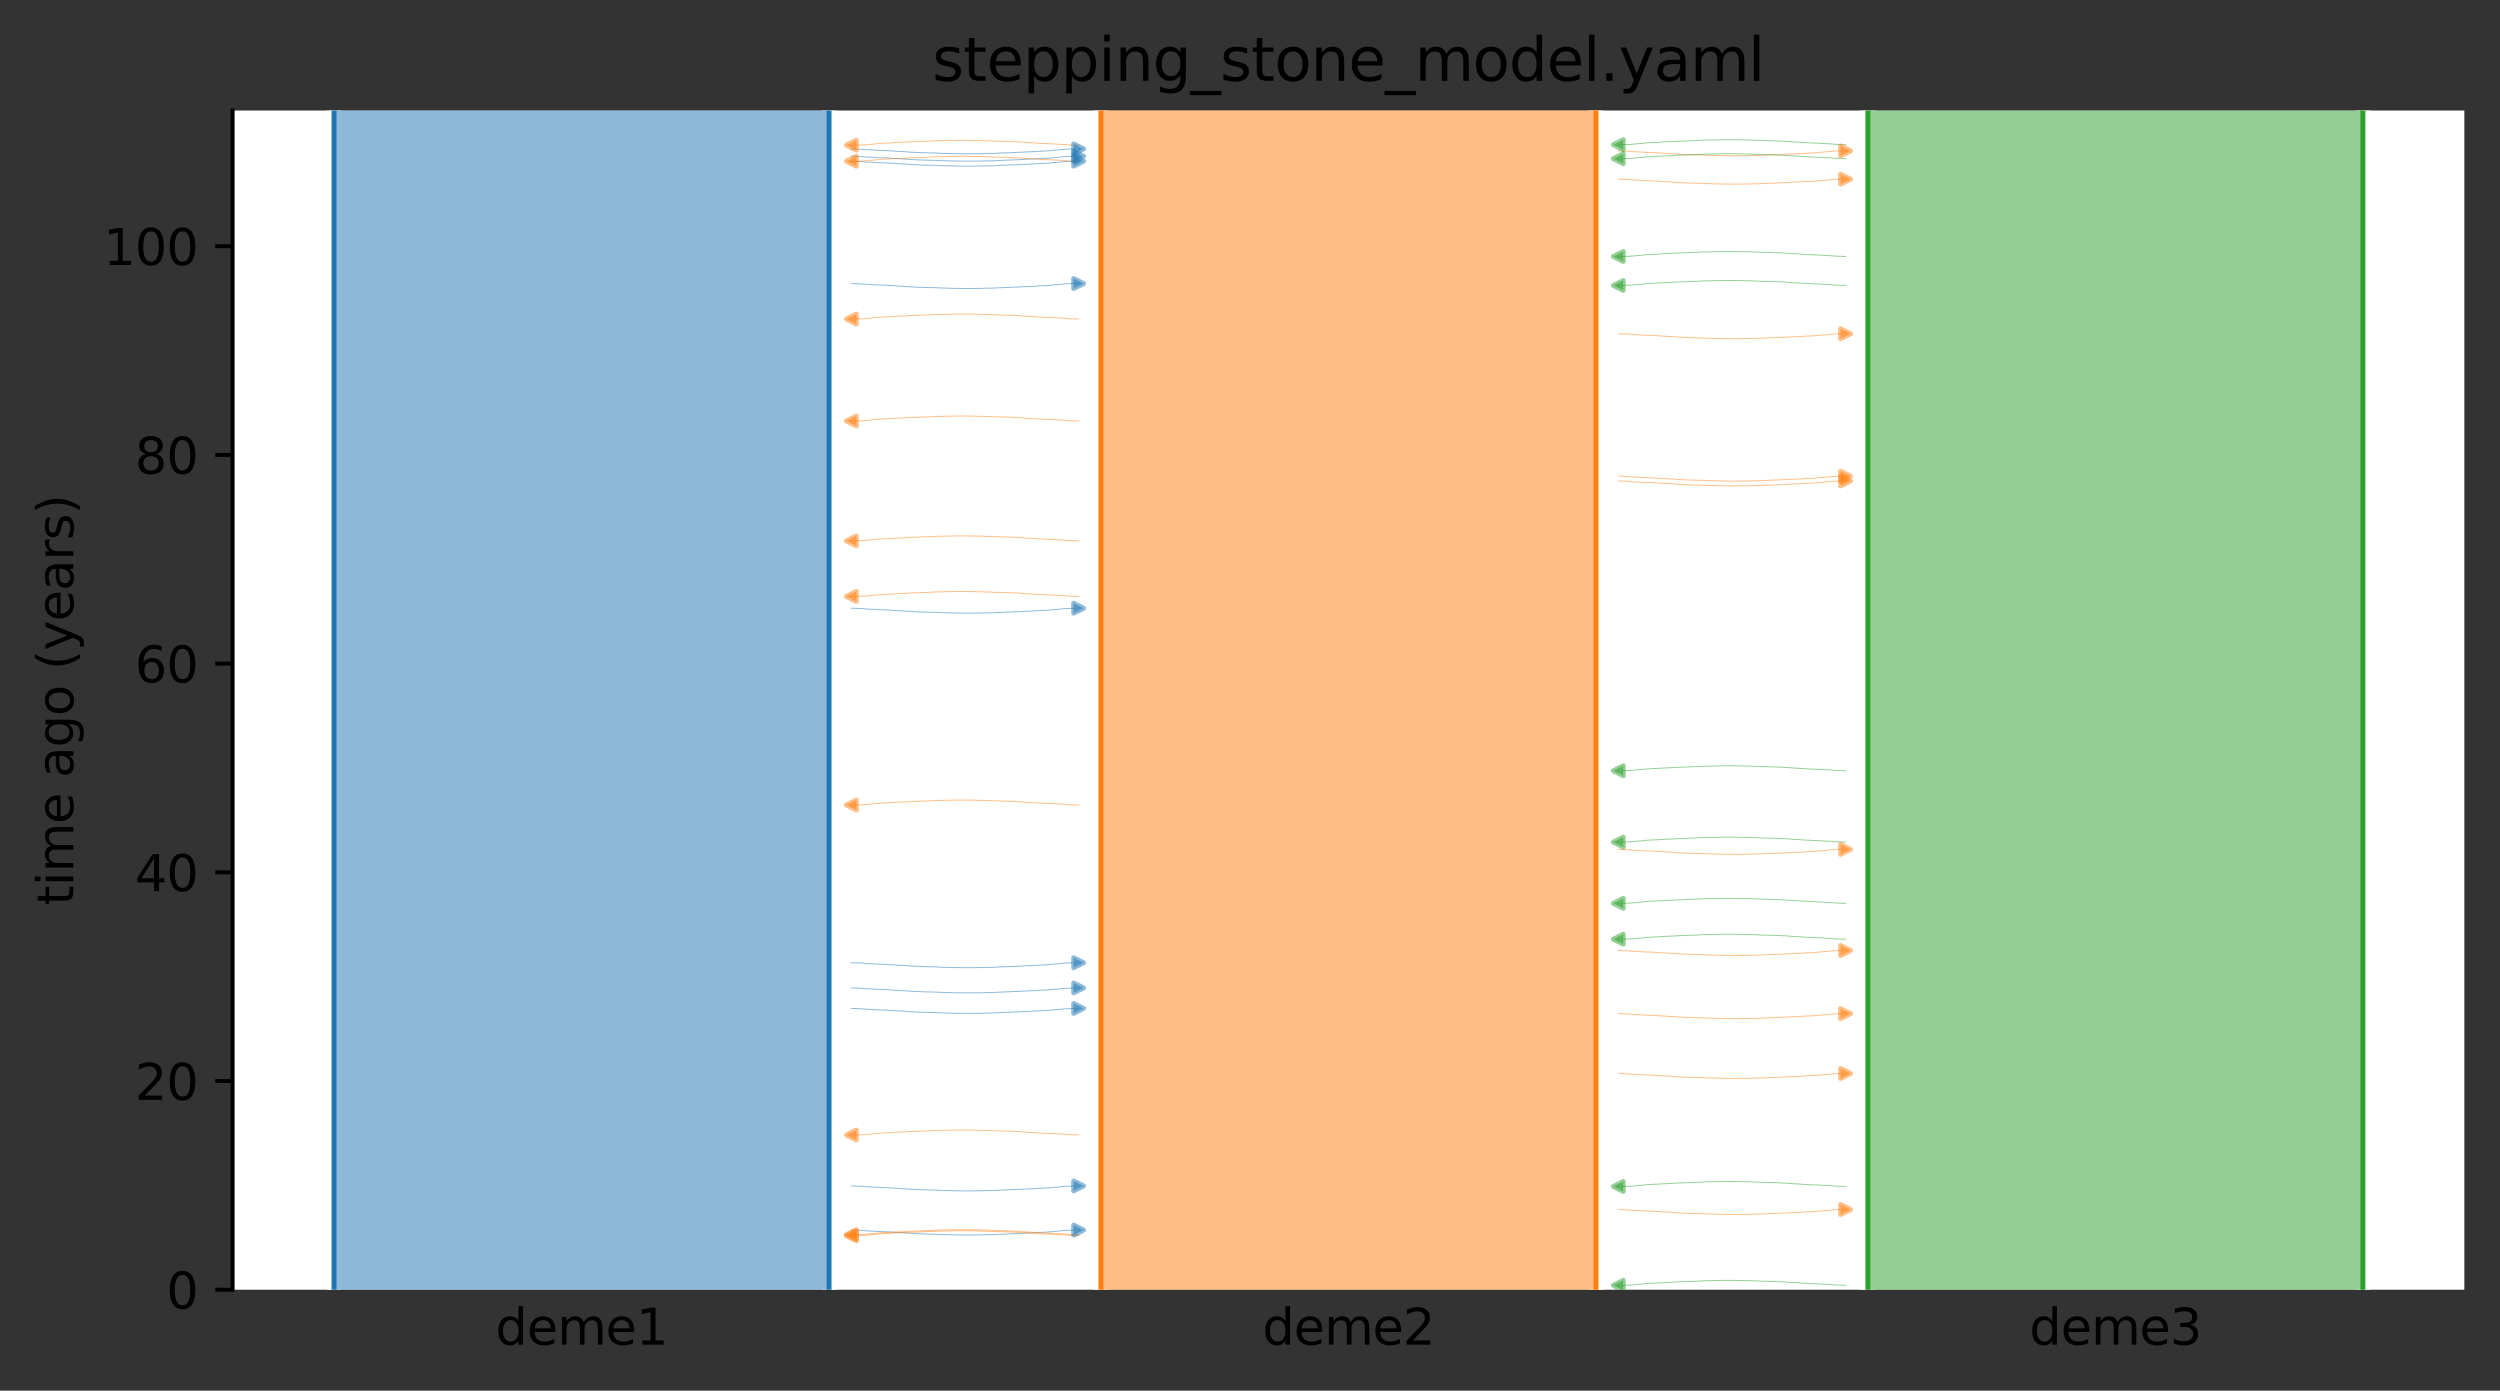 <?xml version="1.0" encoding="utf-8" standalone="no"?>
<!DOCTYPE svg PUBLIC "-//W3C//DTD SVG 1.1//EN"
  "http://www.w3.org/Graphics/SVG/1.1/DTD/svg11.dtd">
<svg xmlns:xlink="http://www.w3.org/1999/xlink" width="504.8pt" height="280.8pt" viewBox="0 0 504.8 280.8" xmlns="http://www.w3.org/2000/svg" version="1.1">
 <rect x="0" y="0" width="504.8" height="280.8" fill="#333333" stroke="none"/>
 <defs>
  <style type="text/css">*{stroke-linejoin: round; stroke-linecap: butt}</style>
 </defs>
 <g id="figure_1">
  <g id="patch_1">
   <path d="M 0 280.8 
L 504.8 280.8 
L 504.8 0 
L 0 0 
L 0 280.8 
z
" style="fill: none"/>
  </g>
  <g id="axes_1">
   <g id="patch_2">
    <path d="M 46.966 260.422 
L 497.6 260.422 
L 497.6 22.318 
L 46.966 22.318 
z
" style="fill: #ffffff"/>
   </g>
   <path d="M 171.908 239.463 
L 172.908 239.495 
L 173.908 239.532 
L 174.908 239.629 
L 175.908 239.662 
L 176.908 239.735 
L 177.908 239.774 
L 178.908 239.809 
L 179.908 239.867 
L 180.908 239.938 
L 181.908 239.989 
L 182.908 240.049 
L 183.908 240.137 
L 184.908 240.183 
L 185.908 240.225 
L 186.908 240.256 
L 187.908 240.282 
L 188.908 240.303 
L 189.908 240.357 
L 190.908 240.385 
L 191.908 240.415 
L 192.908 240.441 
L 193.908 240.452 
L 194.908 240.462 
L 195.908 240.462 
L 196.908 240.452 
L 197.908 240.44 
L 198.908 240.409 
L 199.908 240.398 
L 200.908 240.368 
L 201.908 240.308 
L 202.908 240.271 
L 203.908 240.232 
L 204.908 240.19 
L 205.908 240.157 
L 206.908 240.089 
L 207.908 240.05 
L 208.908 240.008 
L 209.908 239.937 
L 210.908 239.901 
L 211.908 239.842 
L 212.908 239.731 
L 213.908 239.661 
L 214.908 239.548 
L 215.908 239.502 
L 217.8 239.441 
" clip-path="url(#pbac87a4c59)" style="fill: none; stroke: #1f77b4; stroke-opacity: 0.5; stroke-width: 0.2; stroke-linecap: square"/>
   <path d="M 171.908 199.482 
L 172.908 199.513 
L 173.908 199.55 
L 174.908 199.648 
L 175.908 199.68 
L 176.908 199.754 
L 177.908 199.793 
L 178.908 199.828 
L 179.908 199.886 
L 180.908 199.956 
L 181.908 200.008 
L 182.908 200.067 
L 183.908 200.155 
L 184.908 200.201 
L 185.908 200.244 
L 186.908 200.274 
L 187.908 200.3 
L 188.908 200.322 
L 189.908 200.376 
L 190.908 200.404 
L 191.908 200.434 
L 192.908 200.459 
L 193.908 200.47 
L 194.908 200.48 
L 195.908 200.48 
L 196.908 200.471 
L 197.908 200.459 
L 198.908 200.428 
L 199.908 200.417 
L 200.908 200.387 
L 201.908 200.327 
L 202.908 200.29 
L 203.908 200.251 
L 204.908 200.208 
L 205.908 200.175 
L 206.908 200.108 
L 207.908 200.069 
L 208.908 200.026 
L 209.908 199.956 
L 210.908 199.919 
L 211.908 199.861 
L 212.908 199.75 
L 213.908 199.679 
L 214.908 199.566 
L 215.908 199.52 
L 217.8 199.459 
" clip-path="url(#pbac87a4c59)" style="fill: none; stroke: #1f77b4; stroke-opacity: 0.5; stroke-width: 0.2; stroke-linecap: square"/>
   <path d="M 171.908 248.372 
L 172.908 248.403 
L 173.908 248.44 
L 174.908 248.538 
L 175.908 248.571 
L 176.908 248.644 
L 177.908 248.683 
L 178.908 248.718 
L 179.908 248.776 
L 180.908 248.846 
L 181.908 248.898 
L 182.908 248.957 
L 183.908 249.046 
L 184.908 249.092 
L 185.908 249.134 
L 186.908 249.165 
L 187.908 249.191 
L 188.908 249.212 
L 189.908 249.266 
L 190.908 249.294 
L 191.908 249.324 
L 192.908 249.349 
L 193.908 249.36 
L 194.908 249.371 
L 195.908 249.37 
L 196.908 249.361 
L 197.908 249.349 
L 198.908 249.318 
L 199.908 249.307 
L 200.908 249.277 
L 201.908 249.217 
L 202.908 249.18 
L 203.908 249.141 
L 204.908 249.098 
L 205.908 249.066 
L 206.908 248.998 
L 207.908 248.959 
L 208.908 248.916 
L 209.908 248.846 
L 210.908 248.809 
L 211.908 248.751 
L 212.908 248.64 
L 213.908 248.569 
L 214.908 248.456 
L 215.908 248.411 
L 217.8 248.349 
" clip-path="url(#pbac87a4c59)" style="fill: none; stroke: #1f77b4; stroke-opacity: 0.5; stroke-width: 0.2; stroke-linecap: square"/>
   <path d="M 171.908 32.548 
L 172.908 32.58 
L 173.908 32.617 
L 174.908 32.715 
L 175.908 32.747 
L 176.908 32.821 
L 177.908 32.859 
L 178.908 32.895 
L 179.908 32.952 
L 180.908 33.023 
L 181.908 33.075 
L 182.908 33.134 
L 183.908 33.222 
L 184.908 33.268 
L 185.908 33.311 
L 186.908 33.341 
L 187.908 33.367 
L 188.908 33.388 
L 189.908 33.443 
L 190.908 33.471 
L 191.908 33.5 
L 192.908 33.526 
L 193.908 33.537 
L 194.908 33.547 
L 195.908 33.547 
L 196.908 33.537 
L 197.908 33.526 
L 198.908 33.495 
L 199.908 33.484 
L 200.908 33.453 
L 201.908 33.394 
L 202.908 33.356 
L 203.908 33.317 
L 204.908 33.275 
L 205.908 33.242 
L 206.908 33.175 
L 207.908 33.136 
L 208.908 33.093 
L 209.908 33.022 
L 210.908 32.986 
L 211.908 32.928 
L 212.908 32.817 
L 213.908 32.746 
L 214.908 32.633 
L 215.908 32.587 
L 217.8 32.526 
" clip-path="url(#pbac87a4c59)" style="fill: none; stroke: #1f77b4; stroke-opacity: 0.5; stroke-width: 0.2; stroke-linecap: square"/>
   <path d="M 171.908 31.544 
L 172.908 31.575 
L 173.908 31.612 
L 174.908 31.71 
L 175.908 31.743 
L 176.908 31.816 
L 177.908 31.855 
L 178.908 31.89 
L 179.908 31.948 
L 180.908 32.018 
L 181.908 32.07 
L 182.908 32.129 
L 183.908 32.218 
L 184.908 32.264 
L 185.908 32.306 
L 186.908 32.337 
L 187.908 32.363 
L 188.908 32.384 
L 189.908 32.438 
L 190.908 32.466 
L 191.908 32.496 
L 192.908 32.521 
L 193.908 32.532 
L 194.908 32.543 
L 195.908 32.542 
L 196.908 32.533 
L 197.908 32.521 
L 198.908 32.49 
L 199.908 32.479 
L 200.908 32.449 
L 201.908 32.389 
L 202.908 32.352 
L 203.908 32.313 
L 204.908 32.27 
L 205.908 32.238 
L 206.908 32.17 
L 207.908 32.131 
L 208.908 32.088 
L 209.908 32.018 
L 210.908 31.981 
L 211.908 31.923 
L 212.908 31.812 
L 213.908 31.741 
L 214.908 31.628 
L 215.908 31.583 
L 217.8 31.521 
" clip-path="url(#pbac87a4c59)" style="fill: none; stroke: #1f77b4; stroke-opacity: 0.5; stroke-width: 0.2; stroke-linecap: square"/>
   <path d="M 171.908 203.621 
L 172.908 203.653 
L 173.908 203.69 
L 174.908 203.788 
L 175.908 203.82 
L 176.908 203.894 
L 177.908 203.932 
L 178.908 203.968 
L 179.908 204.025 
L 180.908 204.096 
L 181.908 204.148 
L 182.908 204.207 
L 183.908 204.295 
L 184.908 204.341 
L 185.908 204.384 
L 186.908 204.414 
L 187.908 204.44 
L 188.908 204.461 
L 189.908 204.516 
L 190.908 204.544 
L 191.908 204.573 
L 192.908 204.599 
L 193.908 204.61 
L 194.908 204.62 
L 195.908 204.62 
L 196.908 204.61 
L 197.908 204.599 
L 198.908 204.568 
L 199.908 204.556 
L 200.908 204.526 
L 201.908 204.467 
L 202.908 204.429 
L 203.908 204.39 
L 204.908 204.348 
L 205.908 204.315 
L 206.908 204.248 
L 207.908 204.209 
L 208.908 204.166 
L 209.908 204.095 
L 210.908 204.059 
L 211.908 204 
L 212.908 203.89 
L 213.908 203.819 
L 214.908 203.706 
L 215.908 203.66 
L 217.8 203.599 
" clip-path="url(#pbac87a4c59)" style="fill: none; stroke: #1f77b4; stroke-opacity: 0.5; stroke-width: 0.2; stroke-linecap: square"/>
   <path d="M 171.908 194.393 
L 172.908 194.425 
L 173.908 194.462 
L 174.908 194.559 
L 175.908 194.592 
L 176.908 194.666 
L 177.908 194.704 
L 178.908 194.74 
L 179.908 194.797 
L 180.908 194.868 
L 181.908 194.92 
L 182.908 194.979 
L 183.908 195.067 
L 184.908 195.113 
L 185.908 195.155 
L 186.908 195.186 
L 187.908 195.212 
L 188.908 195.233 
L 189.908 195.288 
L 190.908 195.315 
L 191.908 195.345 
L 192.908 195.371 
L 193.908 195.382 
L 194.908 195.392 
L 195.908 195.392 
L 196.908 195.382 
L 197.908 195.371 
L 198.908 195.34 
L 199.908 195.328 
L 200.908 195.298 
L 201.908 195.238 
L 202.908 195.201 
L 203.908 195.162 
L 204.908 195.12 
L 205.908 195.087 
L 206.908 195.02 
L 207.908 194.98 
L 208.908 194.938 
L 209.908 194.867 
L 210.908 194.831 
L 211.908 194.772 
L 212.908 194.661 
L 213.908 194.591 
L 214.908 194.478 
L 215.908 194.432 
L 217.8 194.371 
" clip-path="url(#pbac87a4c59)" style="fill: none; stroke: #1f77b4; stroke-opacity: 0.5; stroke-width: 0.2; stroke-linecap: square"/>
   <path d="M 171.908 30.06 
L 172.908 30.092 
L 173.908 30.129 
L 174.908 30.227 
L 175.908 30.259 
L 176.908 30.333 
L 177.908 30.371 
L 178.908 30.407 
L 179.908 30.464 
L 180.908 30.535 
L 181.908 30.587 
L 182.908 30.646 
L 183.908 30.734 
L 184.908 30.78 
L 185.908 30.823 
L 186.908 30.853 
L 187.908 30.879 
L 188.908 30.9 
L 189.908 30.955 
L 190.908 30.983 
L 191.908 31.012 
L 192.908 31.038 
L 193.908 31.049 
L 194.908 31.059 
L 195.908 31.059 
L 196.908 31.049 
L 197.908 31.038 
L 198.908 31.007 
L 199.908 30.996 
L 200.908 30.965 
L 201.908 30.906 
L 202.908 30.868 
L 203.908 30.829 
L 204.908 30.787 
L 205.908 30.754 
L 206.908 30.687 
L 207.908 30.648 
L 208.908 30.605 
L 209.908 30.534 
L 210.908 30.498 
L 211.908 30.44 
L 212.908 30.329 
L 213.908 30.258 
L 214.908 30.145 
L 215.908 30.099 
L 217.8 30.038 
" clip-path="url(#pbac87a4c59)" style="fill: none; stroke: #1f77b4; stroke-opacity: 0.5; stroke-width: 0.2; stroke-linecap: square"/>
   <path d="M 171.908 122.81 
L 172.908 122.841 
L 173.908 122.878 
L 174.908 122.976 
L 175.908 123.009 
L 176.908 123.082 
L 177.908 123.121 
L 178.908 123.156 
L 179.908 123.214 
L 180.908 123.284 
L 181.908 123.336 
L 182.908 123.395 
L 183.908 123.484 
L 184.908 123.53 
L 185.908 123.572 
L 186.908 123.603 
L 187.908 123.629 
L 188.908 123.65 
L 189.908 123.704 
L 190.908 123.732 
L 191.908 123.762 
L 192.908 123.787 
L 193.908 123.798 
L 194.908 123.809 
L 195.908 123.808 
L 196.908 123.799 
L 197.908 123.787 
L 198.908 123.756 
L 199.908 123.745 
L 200.908 123.715 
L 201.908 123.655 
L 202.908 123.618 
L 203.908 123.579 
L 204.908 123.536 
L 205.908 123.504 
L 206.908 123.436 
L 207.908 123.397 
L 208.908 123.354 
L 209.908 123.284 
L 210.908 123.247 
L 211.908 123.189 
L 212.908 123.078 
L 213.908 123.007 
L 214.908 122.894 
L 215.908 122.849 
L 217.8 122.787 
" clip-path="url(#pbac87a4c59)" style="fill: none; stroke: #1f77b4; stroke-opacity: 0.5; stroke-width: 0.2; stroke-linecap: square"/>
   <path d="M 171.908 57.253 
L 172.908 57.284 
L 173.908 57.321 
L 174.908 57.419 
L 175.908 57.451 
L 176.908 57.525 
L 177.908 57.564 
L 178.908 57.599 
L 179.908 57.657 
L 180.908 57.727 
L 181.908 57.779 
L 182.908 57.838 
L 183.908 57.926 
L 184.908 57.973 
L 185.908 58.015 
L 186.908 58.046 
L 187.908 58.072 
L 188.908 58.093 
L 189.908 58.147 
L 190.908 58.175 
L 191.908 58.205 
L 192.908 58.23 
L 193.908 58.241 
L 194.908 58.251 
L 195.908 58.251 
L 196.908 58.242 
L 197.908 58.23 
L 198.908 58.199 
L 199.908 58.188 
L 200.908 58.158 
L 201.908 58.098 
L 202.908 58.061 
L 203.908 58.022 
L 204.908 57.979 
L 205.908 57.946 
L 206.908 57.879 
L 207.908 57.84 
L 208.908 57.797 
L 209.908 57.727 
L 210.908 57.69 
L 211.908 57.632 
L 212.908 57.521 
L 213.908 57.45 
L 214.908 57.337 
L 215.908 57.292 
L 217.8 57.23 
" clip-path="url(#pbac87a4c59)" style="fill: none; stroke: #1f77b4; stroke-opacity: 0.5; stroke-width: 0.2; stroke-linecap: square"/>
   <path d="M 217.8 249.305 
L 216.8 249.274 
L 215.8 249.237 
L 214.8 249.139 
L 213.8 249.107 
L 212.8 249.033 
L 211.8 248.994 
L 210.8 248.959 
L 209.8 248.901 
L 208.8 248.831 
L 207.8 248.779 
L 206.8 248.72 
L 205.8 248.632 
L 204.8 248.586 
L 203.8 248.543 
L 202.8 248.513 
L 201.8 248.487 
L 200.8 248.465 
L 199.8 248.411 
L 198.8 248.383 
L 197.8 248.353 
L 196.8 248.328 
L 195.8 248.317 
L 194.8 248.307 
L 193.8 248.307 
L 192.8 248.316 
L 191.8 248.328 
L 190.8 248.359 
L 189.8 248.37 
L 188.8 248.4 
L 187.8 248.46 
L 186.8 248.497 
L 185.8 248.536 
L 184.8 248.579 
L 183.8 248.612 
L 182.8 248.679 
L 181.8 248.718 
L 180.8 248.761 
L 179.8 248.831 
L 178.8 248.868 
L 177.8 248.926 
L 176.8 249.037 
L 175.8 249.108 
L 174.8 249.221 
L 173.8 249.267 
L 171.908 249.328 
" clip-path="url(#pbac87a4c59)" style="fill: none; stroke: #ff7f0e; stroke-opacity: 0.5; stroke-width: 0.2; stroke-linecap: square"/>
   <path d="M 217.8 85.005 
L 216.8 84.974 
L 215.8 84.937 
L 214.8 84.839 
L 213.8 84.807 
L 212.8 84.733 
L 211.8 84.694 
L 210.8 84.659 
L 209.8 84.601 
L 208.8 84.531 
L 207.8 84.479 
L 206.8 84.42 
L 205.8 84.332 
L 204.8 84.286 
L 203.8 84.243 
L 202.8 84.213 
L 201.8 84.187 
L 200.8 84.165 
L 199.8 84.111 
L 198.8 84.083 
L 197.8 84.053 
L 196.8 84.028 
L 195.8 84.017 
L 194.8 84.007 
L 193.8 84.007 
L 192.8 84.016 
L 191.8 84.028 
L 190.8 84.059 
L 189.8 84.07 
L 188.8 84.1 
L 187.8 84.16 
L 186.8 84.197 
L 185.8 84.236 
L 184.8 84.279 
L 183.8 84.312 
L 182.8 84.379 
L 181.8 84.418 
L 180.8 84.461 
L 179.8 84.531 
L 178.8 84.568 
L 177.8 84.626 
L 176.8 84.737 
L 175.8 84.808 
L 174.8 84.921 
L 173.8 84.967 
L 171.908 85.028 
" clip-path="url(#pbac87a4c59)" style="fill: none; stroke: #ff7f0e; stroke-opacity: 0.5; stroke-width: 0.2; stroke-linecap: square"/>
   <path d="M 217.8 32.559 
L 216.8 32.528 
L 215.8 32.491 
L 214.8 32.393 
L 213.8 32.361 
L 212.8 32.287 
L 211.8 32.249 
L 210.8 32.213 
L 209.8 32.156 
L 208.8 32.085 
L 207.8 32.033 
L 206.8 31.974 
L 205.8 31.886 
L 204.8 31.84 
L 203.8 31.797 
L 202.8 31.767 
L 201.8 31.741 
L 200.8 31.72 
L 199.8 31.665 
L 198.8 31.637 
L 197.8 31.608 
L 196.8 31.582 
L 195.8 31.571 
L 194.8 31.561 
L 193.8 31.561 
L 192.8 31.571 
L 191.8 31.582 
L 190.8 31.613 
L 189.8 31.624 
L 188.8 31.655 
L 187.8 31.714 
L 186.8 31.752 
L 185.8 31.791 
L 184.8 31.833 
L 183.8 31.866 
L 182.8 31.933 
L 181.8 31.972 
L 180.8 32.015 
L 179.8 32.086 
L 178.8 32.122 
L 177.8 32.18 
L 176.8 32.291 
L 175.8 32.362 
L 174.8 32.475 
L 173.8 32.521 
L 171.908 32.582 
" clip-path="url(#pbac87a4c59)" style="fill: none; stroke: #ff7f0e; stroke-opacity: 0.5; stroke-width: 0.2; stroke-linecap: square"/>
   <path d="M 217.8 249.513 
L 216.8 249.481 
L 215.8 249.444 
L 214.8 249.346 
L 213.8 249.314 
L 212.8 249.24 
L 211.8 249.202 
L 210.8 249.166 
L 209.8 249.109 
L 208.8 249.038 
L 207.8 248.986 
L 206.8 248.927 
L 205.8 248.839 
L 204.8 248.793 
L 203.8 248.75 
L 202.8 248.72 
L 201.8 248.694 
L 200.8 248.673 
L 199.8 248.618 
L 198.8 248.59 
L 197.8 248.561 
L 196.8 248.535 
L 195.8 248.524 
L 194.8 248.514 
L 193.8 248.514 
L 192.8 248.524 
L 191.8 248.535 
L 190.8 248.566 
L 189.8 248.578 
L 188.8 248.608 
L 187.8 248.667 
L 186.8 248.705 
L 185.8 248.744 
L 184.8 248.786 
L 183.8 248.819 
L 182.8 248.886 
L 181.8 248.925 
L 180.8 248.968 
L 179.8 249.039 
L 178.8 249.075 
L 177.8 249.134 
L 176.8 249.244 
L 175.8 249.315 
L 174.8 249.428 
L 173.8 249.474 
L 171.908 249.535 
" clip-path="url(#pbac87a4c59)" style="fill: none; stroke: #ff7f0e; stroke-opacity: 0.5; stroke-width: 0.2; stroke-linecap: square"/>
   <path d="M 217.8 109.21 
L 216.8 109.178 
L 215.8 109.142 
L 214.8 109.044 
L 213.8 109.011 
L 212.8 108.938 
L 211.8 108.899 
L 210.8 108.864 
L 209.8 108.806 
L 208.8 108.736 
L 207.8 108.684 
L 206.8 108.625 
L 205.8 108.536 
L 204.8 108.49 
L 203.8 108.448 
L 202.8 108.417 
L 201.8 108.391 
L 200.8 108.37 
L 199.8 108.316 
L 198.8 108.288 
L 197.8 108.258 
L 196.8 108.233 
L 195.8 108.221 
L 194.8 108.211 
L 193.8 108.212 
L 192.8 108.221 
L 191.8 108.233 
L 190.8 108.264 
L 189.8 108.275 
L 188.8 108.305 
L 187.8 108.365 
L 186.8 108.402 
L 185.8 108.441 
L 184.8 108.483 
L 183.8 108.516 
L 182.8 108.584 
L 181.8 108.623 
L 180.8 108.665 
L 179.8 108.736 
L 178.8 108.772 
L 177.8 108.831 
L 176.8 108.942 
L 175.8 109.012 
L 174.8 109.125 
L 173.8 109.171 
L 171.908 109.232 
" clip-path="url(#pbac87a4c59)" style="fill: none; stroke: #ff7f0e; stroke-opacity: 0.5; stroke-width: 0.2; stroke-linecap: square"/>
   <path d="M 217.8 29.332 
L 216.8 29.301 
L 215.8 29.264 
L 214.8 29.166 
L 213.8 29.134 
L 212.8 29.06 
L 211.8 29.022 
L 210.8 28.986 
L 209.8 28.929 
L 208.8 28.858 
L 207.8 28.806 
L 206.8 28.747 
L 205.8 28.659 
L 204.8 28.613 
L 203.8 28.57 
L 202.8 28.54 
L 201.8 28.514 
L 200.8 28.493 
L 199.8 28.438 
L 198.8 28.41 
L 197.8 28.381 
L 196.8 28.355 
L 195.8 28.344 
L 194.8 28.334 
L 193.8 28.334 
L 192.8 28.344 
L 191.8 28.355 
L 190.8 28.386 
L 189.8 28.397 
L 188.8 28.428 
L 187.8 28.487 
L 186.8 28.524 
L 185.8 28.564 
L 184.8 28.606 
L 183.8 28.639 
L 182.8 28.706 
L 181.8 28.745 
L 180.8 28.788 
L 179.8 28.859 
L 178.8 28.895 
L 177.8 28.953 
L 176.8 29.064 
L 175.8 29.135 
L 174.8 29.248 
L 173.8 29.294 
L 171.908 29.355 
" clip-path="url(#pbac87a4c59)" style="fill: none; stroke: #ff7f0e; stroke-opacity: 0.5; stroke-width: 0.2; stroke-linecap: square"/>
   <path d="M 217.8 64.417 
L 216.8 64.385 
L 215.8 64.348 
L 214.8 64.251 
L 213.8 64.218 
L 212.8 64.145 
L 211.8 64.106 
L 210.8 64.071 
L 209.8 64.013 
L 208.8 63.943 
L 207.8 63.891 
L 206.8 63.831 
L 205.8 63.743 
L 204.8 63.697 
L 203.8 63.655 
L 202.8 63.624 
L 201.8 63.598 
L 200.8 63.577 
L 199.8 63.523 
L 198.8 63.495 
L 197.8 63.465 
L 196.8 63.439 
L 195.8 63.428 
L 194.8 63.418 
L 193.8 63.418 
L 192.8 63.428 
L 191.8 63.44 
L 190.8 63.471 
L 189.8 63.482 
L 188.8 63.512 
L 187.8 63.572 
L 186.8 63.609 
L 185.8 63.648 
L 184.8 63.69 
L 183.8 63.723 
L 182.8 63.791 
L 181.8 63.83 
L 180.8 63.872 
L 179.8 63.943 
L 178.8 63.979 
L 177.8 64.038 
L 176.8 64.149 
L 175.8 64.219 
L 174.8 64.332 
L 173.8 64.378 
L 171.908 64.439 
" clip-path="url(#pbac87a4c59)" style="fill: none; stroke: #ff7f0e; stroke-opacity: 0.5; stroke-width: 0.2; stroke-linecap: square"/>
   <path d="M 217.8 162.551 
L 216.8 162.52 
L 215.8 162.483 
L 214.8 162.385 
L 213.8 162.353 
L 212.8 162.279 
L 211.8 162.241 
L 210.8 162.205 
L 209.8 162.148 
L 208.8 162.077 
L 207.8 162.025 
L 206.8 161.966 
L 205.8 161.878 
L 204.8 161.832 
L 203.8 161.789 
L 202.8 161.759 
L 201.8 161.733 
L 200.8 161.711 
L 199.8 161.657 
L 198.8 161.629 
L 197.8 161.6 
L 196.8 161.574 
L 195.8 161.563 
L 194.8 161.553 
L 193.8 161.553 
L 192.8 161.563 
L 191.8 161.574 
L 190.8 161.605 
L 189.8 161.616 
L 188.8 161.646 
L 187.8 161.706 
L 186.8 161.743 
L 185.8 161.783 
L 184.8 161.825 
L 183.8 161.858 
L 182.8 161.925 
L 181.8 161.964 
L 180.8 162.007 
L 179.8 162.078 
L 178.8 162.114 
L 177.8 162.172 
L 176.8 162.283 
L 175.8 162.354 
L 174.8 162.467 
L 173.8 162.513 
L 171.908 162.574 
" clip-path="url(#pbac87a4c59)" style="fill: none; stroke: #ff7f0e; stroke-opacity: 0.5; stroke-width: 0.2; stroke-linecap: square"/>
   <path d="M 217.8 229.174 
L 216.8 229.143 
L 215.8 229.106 
L 214.8 229.008 
L 213.8 228.976 
L 212.8 228.902 
L 211.8 228.864 
L 210.8 228.828 
L 209.8 228.771 
L 208.8 228.7 
L 207.8 228.648 
L 206.8 228.589 
L 205.8 228.501 
L 204.8 228.455 
L 203.8 228.412 
L 202.8 228.382 
L 201.8 228.356 
L 200.8 228.334 
L 199.8 228.28 
L 198.8 228.252 
L 197.8 228.223 
L 196.8 228.197 
L 195.8 228.186 
L 194.8 228.176 
L 193.8 228.176 
L 192.8 228.186 
L 191.8 228.197 
L 190.8 228.228 
L 189.8 228.239 
L 188.8 228.269 
L 187.8 228.329 
L 186.8 228.366 
L 185.8 228.406 
L 184.8 228.448 
L 183.8 228.481 
L 182.8 228.548 
L 181.8 228.587 
L 180.8 228.63 
L 179.8 228.701 
L 178.8 228.737 
L 177.8 228.795 
L 176.8 228.906 
L 175.8 228.977 
L 174.8 229.09 
L 173.8 229.136 
L 171.908 229.197 
" clip-path="url(#pbac87a4c59)" style="fill: none; stroke: #ff7f0e; stroke-opacity: 0.5; stroke-width: 0.2; stroke-linecap: square"/>
   <path d="M 217.8 120.437 
L 216.8 120.405 
L 215.8 120.368 
L 214.8 120.271 
L 213.8 120.238 
L 212.8 120.164 
L 211.8 120.126 
L 210.8 120.09 
L 209.8 120.033 
L 208.8 119.962 
L 207.8 119.91 
L 206.8 119.851 
L 205.8 119.763 
L 204.8 119.717 
L 203.8 119.674 
L 202.8 119.644 
L 201.8 119.618 
L 200.8 119.597 
L 199.8 119.542 
L 198.8 119.515 
L 197.8 119.485 
L 196.8 119.459 
L 195.8 119.448 
L 194.8 119.438 
L 193.8 119.438 
L 192.8 119.448 
L 191.8 119.459 
L 190.8 119.49 
L 189.8 119.502 
L 188.8 119.532 
L 187.8 119.592 
L 186.8 119.629 
L 185.8 119.668 
L 184.8 119.71 
L 183.8 119.743 
L 182.8 119.81 
L 181.8 119.85 
L 180.8 119.892 
L 179.8 119.963 
L 178.8 119.999 
L 177.8 120.058 
L 176.8 120.169 
L 175.8 120.239 
L 174.8 120.352 
L 173.8 120.398 
L 171.908 120.459 
" clip-path="url(#pbac87a4c59)" style="fill: none; stroke: #ff7f0e; stroke-opacity: 0.5; stroke-width: 0.2; stroke-linecap: square"/>
   <path d="M 326.766 67.39 
L 327.766 67.421 
L 328.766 67.458 
L 329.766 67.556 
L 330.766 67.589 
L 331.766 67.662 
L 332.766 67.701 
L 333.766 67.736 
L 334.766 67.794 
L 335.766 67.864 
L 336.766 67.916 
L 337.766 67.975 
L 338.766 68.064 
L 339.766 68.11 
L 340.766 68.152 
L 341.766 68.183 
L 342.766 68.209 
L 343.766 68.23 
L 344.766 68.284 
L 345.766 68.312 
L 346.766 68.342 
L 347.766 68.367 
L 348.766 68.378 
L 349.766 68.389 
L 350.766 68.388 
L 351.766 68.379 
L 352.766 68.367 
L 353.766 68.336 
L 354.766 68.325 
L 355.766 68.295 
L 356.766 68.235 
L 357.766 68.198 
L 358.766 68.159 
L 359.766 68.116 
L 360.766 68.084 
L 361.766 68.016 
L 362.766 67.977 
L 363.766 67.934 
L 364.766 67.864 
L 365.766 67.827 
L 366.766 67.769 
L 367.766 67.658 
L 368.766 67.587 
L 369.766 67.475 
L 370.766 67.429 
L 372.658 67.367 
" clip-path="url(#pbac87a4c59)" style="fill: none; stroke: #ff7f0e; stroke-opacity: 0.5; stroke-width: 0.2; stroke-linecap: square"/>
   <path d="M 326.766 204.678 
L 327.766 204.71 
L 328.766 204.747 
L 329.766 204.845 
L 330.766 204.877 
L 331.766 204.951 
L 332.766 204.989 
L 333.766 205.025 
L 334.766 205.082 
L 335.766 205.153 
L 336.766 205.205 
L 337.766 205.264 
L 338.766 205.352 
L 339.766 205.398 
L 340.766 205.441 
L 341.766 205.471 
L 342.766 205.497 
L 343.766 205.518 
L 344.766 205.573 
L 345.766 205.601 
L 346.766 205.63 
L 347.766 205.656 
L 348.766 205.667 
L 349.766 205.677 
L 350.766 205.677 
L 351.766 205.667 
L 352.766 205.656 
L 353.766 205.625 
L 354.766 205.613 
L 355.766 205.583 
L 356.766 205.524 
L 357.766 205.486 
L 358.766 205.447 
L 359.766 205.405 
L 360.766 205.372 
L 361.766 205.305 
L 362.766 205.266 
L 363.766 205.223 
L 364.766 205.152 
L 365.766 205.116 
L 366.766 205.057 
L 367.766 204.947 
L 368.766 204.876 
L 369.766 204.763 
L 370.766 204.717 
L 372.658 204.656 
" clip-path="url(#pbac87a4c59)" style="fill: none; stroke: #ff7f0e; stroke-opacity: 0.5; stroke-width: 0.2; stroke-linecap: square"/>
   <path d="M 326.766 244.228 
L 327.766 244.259 
L 328.766 244.296 
L 329.766 244.394 
L 330.766 244.426 
L 331.766 244.5 
L 332.766 244.538 
L 333.766 244.574 
L 334.766 244.631 
L 335.766 244.702 
L 336.766 244.754 
L 337.766 244.813 
L 338.766 244.901 
L 339.766 244.947 
L 340.766 244.99 
L 341.766 245.02 
L 342.766 245.046 
L 343.766 245.068 
L 344.766 245.122 
L 345.766 245.15 
L 346.766 245.179 
L 347.766 245.205 
L 348.766 245.216 
L 349.766 245.226 
L 350.766 245.226 
L 351.766 245.216 
L 352.766 245.205 
L 353.766 245.174 
L 354.766 245.163 
L 355.766 245.133 
L 356.766 245.073 
L 357.766 245.036 
L 358.766 244.996 
L 359.766 244.954 
L 360.766 244.921 
L 361.766 244.854 
L 362.766 244.815 
L 363.766 244.772 
L 364.766 244.701 
L 365.766 244.665 
L 366.766 244.607 
L 367.766 244.496 
L 368.766 244.425 
L 369.766 244.312 
L 370.766 244.266 
L 372.658 244.205 
" clip-path="url(#pbac87a4c59)" style="fill: none; stroke: #ff7f0e; stroke-opacity: 0.5; stroke-width: 0.2; stroke-linecap: square"/>
   <path d="M 326.766 171.513 
L 327.766 171.544 
L 328.766 171.581 
L 329.766 171.679 
L 330.766 171.712 
L 331.766 171.785 
L 332.766 171.824 
L 333.766 171.859 
L 334.766 171.917 
L 335.766 171.987 
L 336.766 172.039 
L 337.766 172.098 
L 338.766 172.187 
L 339.766 172.233 
L 340.766 172.275 
L 341.766 172.306 
L 342.766 172.332 
L 343.766 172.353 
L 344.766 172.407 
L 345.766 172.435 
L 346.766 172.465 
L 347.766 172.49 
L 348.766 172.501 
L 349.766 172.512 
L 350.766 172.511 
L 351.766 172.502 
L 352.766 172.49 
L 353.766 172.459 
L 354.766 172.448 
L 355.766 172.418 
L 356.766 172.358 
L 357.766 172.321 
L 358.766 172.282 
L 359.766 172.239 
L 360.766 172.207 
L 361.766 172.139 
L 362.766 172.1 
L 363.766 172.057 
L 364.766 171.987 
L 365.766 171.95 
L 366.766 171.892 
L 367.766 171.781 
L 368.766 171.71 
L 369.766 171.598 
L 370.766 171.552 
L 372.658 171.49 
" clip-path="url(#pbac87a4c59)" style="fill: none; stroke: #ff7f0e; stroke-opacity: 0.5; stroke-width: 0.2; stroke-linecap: square"/>
   <path d="M 326.766 36.179 
L 327.766 36.211 
L 328.766 36.248 
L 329.766 36.345 
L 330.766 36.378 
L 331.766 36.452 
L 332.766 36.49 
L 333.766 36.526 
L 334.766 36.583 
L 335.766 36.654 
L 336.766 36.706 
L 337.766 36.765 
L 338.766 36.853 
L 339.766 36.899 
L 340.766 36.941 
L 341.766 36.972 
L 342.766 36.998 
L 343.766 37.019 
L 344.766 37.074 
L 345.766 37.101 
L 346.766 37.131 
L 347.766 37.157 
L 348.766 37.168 
L 349.766 37.178 
L 350.766 37.178 
L 351.766 37.168 
L 352.766 37.157 
L 353.766 37.126 
L 354.766 37.114 
L 355.766 37.084 
L 356.766 37.024 
L 357.766 36.987 
L 358.766 36.948 
L 359.766 36.906 
L 360.766 36.873 
L 361.766 36.806 
L 362.766 36.766 
L 363.766 36.724 
L 364.766 36.653 
L 365.766 36.617 
L 366.766 36.558 
L 367.766 36.447 
L 368.766 36.377 
L 369.766 36.264 
L 370.766 36.218 
L 372.658 36.157 
" clip-path="url(#pbac87a4c59)" style="fill: none; stroke: #ff7f0e; stroke-opacity: 0.5; stroke-width: 0.2; stroke-linecap: square"/>
   <path d="M 326.766 97.118 
L 327.766 97.15 
L 328.766 97.187 
L 329.766 97.284 
L 330.766 97.317 
L 331.766 97.391 
L 332.766 97.429 
L 333.766 97.465 
L 334.766 97.522 
L 335.766 97.593 
L 336.766 97.645 
L 337.766 97.704 
L 338.766 97.792 
L 339.766 97.838 
L 340.766 97.881 
L 341.766 97.911 
L 342.766 97.937 
L 343.766 97.958 
L 344.766 98.013 
L 345.766 98.04 
L 346.766 98.07 
L 347.766 98.096 
L 348.766 98.107 
L 349.766 98.117 
L 350.766 98.117 
L 351.766 98.107 
L 352.766 98.096 
L 353.766 98.065 
L 354.766 98.053 
L 355.766 98.023 
L 356.766 97.963 
L 357.766 97.926 
L 358.766 97.887 
L 359.766 97.845 
L 360.766 97.812 
L 361.766 97.745 
L 362.766 97.705 
L 363.766 97.663 
L 364.766 97.592 
L 365.766 97.556 
L 366.766 97.497 
L 367.766 97.386 
L 368.766 97.316 
L 369.766 97.203 
L 370.766 97.157 
L 372.658 97.096 
" clip-path="url(#pbac87a4c59)" style="fill: none; stroke: #ff7f0e; stroke-opacity: 0.5; stroke-width: 0.2; stroke-linecap: square"/>
   <path d="M 326.766 30.46 
L 327.766 30.491 
L 328.766 30.528 
L 329.766 30.626 
L 330.766 30.659 
L 331.766 30.732 
L 332.766 30.771 
L 333.766 30.806 
L 334.766 30.864 
L 335.766 30.934 
L 336.766 30.986 
L 337.766 31.045 
L 338.766 31.134 
L 339.766 31.18 
L 340.766 31.222 
L 341.766 31.253 
L 342.766 31.279 
L 343.766 31.3 
L 344.766 31.354 
L 345.766 31.382 
L 346.766 31.412 
L 347.766 31.437 
L 348.766 31.448 
L 349.766 31.459 
L 350.766 31.458 
L 351.766 31.449 
L 352.766 31.437 
L 353.766 31.406 
L 354.766 31.395 
L 355.766 31.365 
L 356.766 31.305 
L 357.766 31.268 
L 358.766 31.229 
L 359.766 31.186 
L 360.766 31.154 
L 361.766 31.086 
L 362.766 31.047 
L 363.766 31.004 
L 364.766 30.934 
L 365.766 30.897 
L 366.766 30.839 
L 367.766 30.728 
L 368.766 30.657 
L 369.766 30.544 
L 370.766 30.499 
L 372.658 30.437 
" clip-path="url(#pbac87a4c59)" style="fill: none; stroke: #ff7f0e; stroke-opacity: 0.5; stroke-width: 0.2; stroke-linecap: square"/>
   <path d="M 326.766 216.759 
L 327.766 216.79 
L 328.766 216.827 
L 329.766 216.925 
L 330.766 216.957 
L 331.766 217.031 
L 332.766 217.069 
L 333.766 217.105 
L 334.766 217.163 
L 335.766 217.233 
L 336.766 217.285 
L 337.766 217.344 
L 338.766 217.432 
L 339.766 217.478 
L 340.766 217.521 
L 341.766 217.551 
L 342.766 217.577 
L 343.766 217.599 
L 344.766 217.653 
L 345.766 217.681 
L 346.766 217.711 
L 347.766 217.736 
L 348.766 217.747 
L 349.766 217.757 
L 350.766 217.757 
L 351.766 217.748 
L 352.766 217.736 
L 353.766 217.705 
L 354.766 217.694 
L 355.766 217.664 
L 356.766 217.604 
L 357.766 217.567 
L 358.766 217.527 
L 359.766 217.485 
L 360.766 217.452 
L 361.766 217.385 
L 362.766 217.346 
L 363.766 217.303 
L 364.766 217.232 
L 365.766 217.196 
L 366.766 217.138 
L 367.766 217.027 
L 368.766 216.956 
L 369.766 216.843 
L 370.766 216.797 
L 372.658 216.736 
" clip-path="url(#pbac87a4c59)" style="fill: none; stroke: #ff7f0e; stroke-opacity: 0.5; stroke-width: 0.2; stroke-linecap: square"/>
   <path d="M 326.766 191.924 
L 327.766 191.956 
L 328.766 191.993 
L 329.766 192.09 
L 330.766 192.123 
L 331.766 192.197 
L 332.766 192.235 
L 333.766 192.271 
L 334.766 192.328 
L 335.766 192.399 
L 336.766 192.451 
L 337.766 192.51 
L 338.766 192.598 
L 339.766 192.644 
L 340.766 192.687 
L 341.766 192.717 
L 342.766 192.743 
L 343.766 192.764 
L 344.766 192.819 
L 345.766 192.847 
L 346.766 192.876 
L 347.766 192.902 
L 348.766 192.913 
L 349.766 192.923 
L 350.766 192.923 
L 351.766 192.913 
L 352.766 192.902 
L 353.766 192.871 
L 354.766 192.859 
L 355.766 192.829 
L 356.766 192.769 
L 357.766 192.732 
L 358.766 192.693 
L 359.766 192.651 
L 360.766 192.618 
L 361.766 192.551 
L 362.766 192.511 
L 363.766 192.469 
L 364.766 192.398 
L 365.766 192.362 
L 366.766 192.303 
L 367.766 192.192 
L 368.766 192.122 
L 369.766 192.009 
L 370.766 191.963 
L 372.658 191.902 
" clip-path="url(#pbac87a4c59)" style="fill: none; stroke: #ff7f0e; stroke-opacity: 0.5; stroke-width: 0.2; stroke-linecap: square"/>
   <path d="M 326.766 96.147 
L 327.766 96.178 
L 328.766 96.215 
L 329.766 96.313 
L 330.766 96.345 
L 331.766 96.419 
L 332.766 96.457 
L 333.766 96.493 
L 334.766 96.551 
L 335.766 96.621 
L 336.766 96.673 
L 337.766 96.732 
L 338.766 96.82 
L 339.766 96.866 
L 340.766 96.909 
L 341.766 96.939 
L 342.766 96.965 
L 343.766 96.987 
L 344.766 97.041 
L 345.766 97.069 
L 346.766 97.099 
L 347.766 97.124 
L 348.766 97.135 
L 349.766 97.145 
L 350.766 97.145 
L 351.766 97.136 
L 352.766 97.124 
L 353.766 97.093 
L 354.766 97.082 
L 355.766 97.052 
L 356.766 96.992 
L 357.766 96.955 
L 358.766 96.915 
L 359.766 96.873 
L 360.766 96.84 
L 361.766 96.773 
L 362.766 96.734 
L 363.766 96.691 
L 364.766 96.62 
L 365.766 96.584 
L 366.766 96.526 
L 367.766 96.415 
L 368.766 96.344 
L 369.766 96.231 
L 370.766 96.185 
L 372.658 96.124 
" clip-path="url(#pbac87a4c59)" style="fill: none; stroke: #ff7f0e; stroke-opacity: 0.5; stroke-width: 0.2; stroke-linecap: square"/>
   <path d="M 372.658 32.045 
L 371.658 32.014 
L 370.658 31.977 
L 369.658 31.879 
L 368.658 31.846 
L 367.658 31.773 
L 366.658 31.734 
L 365.658 31.699 
L 364.658 31.641 
L 363.658 31.571 
L 362.658 31.519 
L 361.658 31.46 
L 360.658 31.371 
L 359.658 31.325 
L 358.658 31.283 
L 357.658 31.252 
L 356.658 31.226 
L 355.658 31.205 
L 354.658 31.151 
L 353.658 31.123 
L 352.658 31.093 
L 351.658 31.068 
L 350.658 31.057 
L 349.658 31.047 
L 348.658 31.047 
L 347.658 31.056 
L 346.658 31.068 
L 345.658 31.099 
L 344.658 31.11 
L 343.658 31.14 
L 342.658 31.2 
L 341.658 31.237 
L 340.658 31.276 
L 339.658 31.319 
L 338.658 31.351 
L 337.658 31.419 
L 336.658 31.458 
L 335.658 31.501 
L 334.658 31.571 
L 333.658 31.608 
L 332.658 31.666 
L 331.658 31.777 
L 330.658 31.848 
L 329.658 31.961 
L 328.658 32.006 
L 326.766 32.068 
" clip-path="url(#pbac87a4c59)" style="fill: none; stroke: #2ca02c; stroke-opacity: 0.5; stroke-width: 0.2; stroke-linecap: square"/>
   <path d="M 372.658 239.576 
L 371.658 239.544 
L 370.658 239.507 
L 369.658 239.41 
L 368.658 239.377 
L 367.658 239.303 
L 366.658 239.265 
L 365.658 239.229 
L 364.658 239.172 
L 363.658 239.101 
L 362.658 239.049 
L 361.658 238.99 
L 360.658 238.902 
L 359.658 238.856 
L 358.658 238.813 
L 357.658 238.783 
L 356.658 238.757 
L 355.658 238.736 
L 354.658 238.681 
L 353.658 238.653 
L 352.658 238.624 
L 351.658 238.598 
L 350.658 238.587 
L 349.658 238.577 
L 348.658 238.577 
L 347.658 238.587 
L 346.658 238.598 
L 345.658 238.629 
L 344.658 238.641 
L 343.658 238.671 
L 342.658 238.73 
L 341.658 238.768 
L 340.658 238.807 
L 339.658 238.849 
L 338.658 238.882 
L 337.658 238.949 
L 336.658 238.989 
L 335.658 239.031 
L 334.658 239.102 
L 333.658 239.138 
L 332.658 239.197 
L 331.658 239.308 
L 330.658 239.378 
L 329.658 239.491 
L 328.658 239.537 
L 326.766 239.598 
" clip-path="url(#pbac87a4c59)" style="fill: none; stroke: #2ca02c; stroke-opacity: 0.5; stroke-width: 0.2; stroke-linecap: square"/>
   <path d="M 372.658 57.639 
L 371.658 57.607 
L 370.658 57.57 
L 369.658 57.472 
L 368.658 57.44 
L 367.658 57.366 
L 366.658 57.328 
L 365.658 57.292 
L 364.658 57.235 
L 363.658 57.164 
L 362.658 57.112 
L 361.658 57.053 
L 360.658 56.965 
L 359.658 56.919 
L 358.658 56.876 
L 357.658 56.846 
L 356.658 56.82 
L 355.658 56.799 
L 354.658 56.744 
L 353.658 56.716 
L 352.658 56.687 
L 351.658 56.661 
L 350.658 56.65 
L 349.658 56.64 
L 348.658 56.64 
L 347.658 56.65 
L 346.658 56.661 
L 345.658 56.692 
L 344.658 56.703 
L 343.658 56.734 
L 342.658 56.793 
L 341.658 56.831 
L 340.658 56.87 
L 339.658 56.912 
L 338.658 56.945 
L 337.658 57.012 
L 336.658 57.051 
L 335.658 57.094 
L 334.658 57.165 
L 333.658 57.201 
L 332.658 57.259 
L 331.658 57.37 
L 330.658 57.441 
L 329.658 57.554 
L 328.658 57.6 
L 326.766 57.661 
" clip-path="url(#pbac87a4c59)" style="fill: none; stroke: #2ca02c; stroke-opacity: 0.5; stroke-width: 0.2; stroke-linecap: square"/>
   <path d="M 372.658 189.644 
L 371.658 189.612 
L 370.658 189.575 
L 369.658 189.478 
L 368.658 189.445 
L 367.658 189.372 
L 366.658 189.333 
L 365.658 189.298 
L 364.658 189.24 
L 363.658 189.17 
L 362.658 189.118 
L 361.658 189.058 
L 360.658 188.97 
L 359.658 188.924 
L 358.658 188.882 
L 357.658 188.851 
L 356.658 188.825 
L 355.658 188.804 
L 354.658 188.75 
L 353.658 188.722 
L 352.658 188.692 
L 351.658 188.667 
L 350.658 188.655 
L 349.658 188.645 
L 348.658 188.645 
L 347.658 188.655 
L 346.658 188.667 
L 345.658 188.698 
L 344.658 188.709 
L 343.658 188.739 
L 342.658 188.799 
L 341.658 188.836 
L 340.658 188.875 
L 339.658 188.917 
L 338.658 188.95 
L 337.658 189.018 
L 336.658 189.057 
L 335.658 189.099 
L 334.658 189.17 
L 333.658 189.206 
L 332.658 189.265 
L 331.658 189.376 
L 330.658 189.446 
L 329.658 189.559 
L 328.658 189.605 
L 326.766 189.666 
" clip-path="url(#pbac87a4c59)" style="fill: none; stroke: #2ca02c; stroke-opacity: 0.5; stroke-width: 0.2; stroke-linecap: square"/>
   <path d="M 372.658 182.401 
L 371.658 182.37 
L 370.658 182.333 
L 369.658 182.235 
L 368.658 182.203 
L 367.658 182.129 
L 366.658 182.09 
L 365.658 182.055 
L 364.658 181.997 
L 363.658 181.927 
L 362.658 181.875 
L 361.658 181.816 
L 360.658 181.728 
L 359.658 181.681 
L 358.658 181.639 
L 357.658 181.608 
L 356.658 181.582 
L 355.658 181.561 
L 354.658 181.507 
L 353.658 181.479 
L 352.658 181.449 
L 351.658 181.424 
L 350.658 181.413 
L 349.658 181.403 
L 348.658 181.403 
L 347.658 181.412 
L 346.658 181.424 
L 345.658 181.455 
L 344.658 181.466 
L 343.658 181.496 
L 342.658 181.556 
L 341.658 181.593 
L 340.658 181.632 
L 339.658 181.675 
L 338.658 181.708 
L 337.658 181.775 
L 336.658 181.814 
L 335.658 181.857 
L 334.658 181.927 
L 333.658 181.964 
L 332.658 182.022 
L 331.658 182.133 
L 330.658 182.204 
L 329.658 182.317 
L 328.658 182.362 
L 326.766 182.424 
" clip-path="url(#pbac87a4c59)" style="fill: none; stroke: #2ca02c; stroke-opacity: 0.5; stroke-width: 0.2; stroke-linecap: square"/>
   <path d="M 372.658 51.789 
L 371.658 51.758 
L 370.658 51.721 
L 369.658 51.623 
L 368.658 51.591 
L 367.658 51.517 
L 366.658 51.479 
L 365.658 51.443 
L 364.658 51.385 
L 363.658 51.315 
L 362.658 51.263 
L 361.658 51.204 
L 360.658 51.116 
L 359.658 51.07 
L 358.658 51.027 
L 357.658 50.997 
L 356.658 50.971 
L 355.658 50.949 
L 354.658 50.895 
L 353.658 50.867 
L 352.658 50.837 
L 351.658 50.812 
L 350.658 50.801 
L 349.658 50.791 
L 348.658 50.791 
L 347.658 50.8 
L 346.658 50.812 
L 345.658 50.843 
L 344.658 50.854 
L 343.658 50.884 
L 342.658 50.944 
L 341.658 50.981 
L 340.658 51.02 
L 339.658 51.063 
L 338.658 51.096 
L 337.658 51.163 
L 336.658 51.202 
L 335.658 51.245 
L 334.658 51.316 
L 333.658 51.352 
L 332.658 51.41 
L 331.658 51.521 
L 330.658 51.592 
L 329.658 51.705 
L 328.658 51.751 
L 326.766 51.812 
" clip-path="url(#pbac87a4c59)" style="fill: none; stroke: #2ca02c; stroke-opacity: 0.5; stroke-width: 0.2; stroke-linecap: square"/>
   <path d="M 372.658 259.535 
L 371.658 259.503 
L 370.658 259.466 
L 369.658 259.368 
L 368.658 259.336 
L 367.658 259.262 
L 366.658 259.224 
L 365.658 259.188 
L 364.658 259.131 
L 363.658 259.06 
L 362.658 259.008 
L 361.658 258.949 
L 360.658 258.861 
L 359.658 258.815 
L 358.658 258.772 
L 357.658 258.742 
L 356.658 258.716 
L 355.658 258.695 
L 354.658 258.64 
L 353.658 258.612 
L 352.658 258.583 
L 351.658 258.557 
L 350.658 258.546 
L 349.658 258.536 
L 348.658 258.536 
L 347.658 258.546 
L 346.658 258.557 
L 345.658 258.588 
L 344.658 258.599 
L 343.658 258.63 
L 342.658 258.689 
L 341.658 258.727 
L 340.658 258.766 
L 339.658 258.808 
L 338.658 258.841 
L 337.658 258.908 
L 336.658 258.947 
L 335.658 258.99 
L 334.658 259.061 
L 333.658 259.097 
L 332.658 259.155 
L 331.658 259.266 
L 330.658 259.337 
L 329.658 259.45 
L 328.658 259.496 
L 326.766 259.557 
" clip-path="url(#pbac87a4c59)" style="fill: none; stroke: #2ca02c; stroke-opacity: 0.5; stroke-width: 0.2; stroke-linecap: square"/>
   <path d="M 372.658 170.034 
L 371.658 170.003 
L 370.658 169.966 
L 369.658 169.868 
L 368.658 169.836 
L 367.658 169.762 
L 366.658 169.724 
L 365.658 169.688 
L 364.658 169.63 
L 363.658 169.56 
L 362.658 169.508 
L 361.658 169.449 
L 360.658 169.361 
L 359.658 169.315 
L 358.658 169.272 
L 357.658 169.242 
L 356.658 169.216 
L 355.658 169.194 
L 354.658 169.14 
L 353.658 169.112 
L 352.658 169.082 
L 351.658 169.057 
L 350.658 169.046 
L 349.658 169.036 
L 348.658 169.036 
L 347.658 169.045 
L 346.658 169.057 
L 345.658 169.088 
L 344.658 169.099 
L 343.658 169.129 
L 342.658 169.189 
L 341.658 169.226 
L 340.658 169.265 
L 339.658 169.308 
L 338.658 169.341 
L 337.658 169.408 
L 336.658 169.447 
L 335.658 169.49 
L 334.658 169.561 
L 333.658 169.597 
L 332.658 169.655 
L 331.658 169.766 
L 330.658 169.837 
L 329.658 169.95 
L 328.658 169.996 
L 326.766 170.057 
" clip-path="url(#pbac87a4c59)" style="fill: none; stroke: #2ca02c; stroke-opacity: 0.5; stroke-width: 0.2; stroke-linecap: square"/>
   <path d="M 372.658 155.632 
L 371.658 155.6 
L 370.658 155.563 
L 369.658 155.466 
L 368.658 155.433 
L 367.658 155.359 
L 366.658 155.321 
L 365.658 155.285 
L 364.658 155.228 
L 363.658 155.157 
L 362.658 155.105 
L 361.658 155.046 
L 360.658 154.958 
L 359.658 154.912 
L 358.658 154.87 
L 357.658 154.839 
L 356.658 154.813 
L 355.658 154.792 
L 354.658 154.737 
L 353.658 154.71 
L 352.658 154.68 
L 351.658 154.654 
L 350.658 154.643 
L 349.658 154.633 
L 348.658 154.633 
L 347.658 154.643 
L 346.658 154.654 
L 345.658 154.686 
L 344.658 154.697 
L 343.658 154.727 
L 342.658 154.787 
L 341.658 154.824 
L 340.658 154.863 
L 339.658 154.905 
L 338.658 154.938 
L 337.658 155.005 
L 336.658 155.045 
L 335.658 155.087 
L 334.658 155.158 
L 333.658 155.194 
L 332.658 155.253 
L 331.658 155.364 
L 330.658 155.434 
L 329.658 155.547 
L 328.658 155.593 
L 326.766 155.654 
" clip-path="url(#pbac87a4c59)" style="fill: none; stroke: #2ca02c; stroke-opacity: 0.5; stroke-width: 0.2; stroke-linecap: square"/>
   <path d="M 372.658 29.214 
L 371.658 29.182 
L 370.658 29.145 
L 369.658 29.047 
L 368.658 29.015 
L 367.658 28.941 
L 366.658 28.903 
L 365.658 28.867 
L 364.658 28.81 
L 363.658 28.739 
L 362.658 28.687 
L 361.658 28.628 
L 360.658 28.54 
L 359.658 28.494 
L 358.658 28.451 
L 357.658 28.421 
L 356.658 28.395 
L 355.658 28.374 
L 354.658 28.319 
L 353.658 28.291 
L 352.658 28.262 
L 351.658 28.236 
L 350.658 28.225 
L 349.658 28.215 
L 348.658 28.215 
L 347.658 28.225 
L 346.658 28.236 
L 345.658 28.267 
L 344.658 28.279 
L 343.658 28.309 
L 342.658 28.368 
L 341.658 28.406 
L 340.658 28.445 
L 339.658 28.487 
L 338.658 28.52 
L 337.658 28.587 
L 336.658 28.626 
L 335.658 28.669 
L 334.658 28.74 
L 333.658 28.776 
L 332.658 28.835 
L 331.658 28.945 
L 330.658 29.016 
L 329.658 29.129 
L 328.658 29.175 
L 326.766 29.236 
" clip-path="url(#pbac87a4c59)" style="fill: none; stroke: #2ca02c; stroke-opacity: 0.5; stroke-width: 0.2; stroke-linecap: square"/>
   <g id="patch_3">
    <path d="M 67.449 22.318 
L 67.449 260.422 
M 167.402 22.318 
L 167.402 260.422 
" clip-path="url(#pbac87a4c59)" style="fill: none; stroke: #ffffff; stroke-width: 3; stroke-linejoin: miter"/>
    <path d="M 67.449 22.318 
L 67.449 260.422 
M 167.402 22.318 
L 167.402 260.422 
" clip-path="url(#pbac87a4c59)" style="fill: none; stroke: #1f77b4; stroke-linejoin: miter"/>
    <g id="PolyCollection_1">
     <path d="M 167.402 22.318 
L 67.449 22.318 
L 67.449 260.422 
L 167.402 260.422 
L 167.402 260.422 
L 167.402 22.318 
z
" clip-path="url(#pbac87a4c59)" style="fill: #1f77b4; fill-opacity: 0.5"/>
    </g>
    <g id="patch_4">
     <path d="M 222.306 22.318 
L 222.306 260.422 
M 322.259 22.318 
L 322.259 260.422 
" clip-path="url(#pbac87a4c59)" style="fill: none; stroke: #ffffff; stroke-width: 3; stroke-linejoin: miter"/>
     <path d="M 222.306 22.318 
L 222.306 260.422 
M 322.259 22.318 
L 322.259 260.422 
" clip-path="url(#pbac87a4c59)" style="fill: none; stroke: #ff7f0e; stroke-linejoin: miter"/>
     <g id="PolyCollection_2">
      <path d="M 322.259 22.318 
L 222.306 22.318 
L 222.306 260.422 
L 322.259 260.422 
L 322.259 260.422 
L 322.259 22.318 
z
" clip-path="url(#pbac87a4c59)" style="fill: #ff7f0e; fill-opacity: 0.5"/>
     </g>
     <g id="patch_5">
      <path d="M 377.164 22.318 
L 377.164 260.422 
M 477.117 22.318 
L 477.117 260.422 
" clip-path="url(#pbac87a4c59)" style="fill: none; stroke: #ffffff; stroke-width: 3; stroke-linejoin: miter"/>
      <path d="M 377.164 22.318 
L 377.164 260.422 
M 477.117 22.318 
L 477.117 260.422 
" clip-path="url(#pbac87a4c59)" style="fill: none; stroke: #2ca02c; stroke-linejoin: miter"/>
      <g id="PolyCollection_3">
       <path d="M 477.117 22.318 
L 377.164 22.318 
L 377.164 260.422 
L 477.117 260.422 
L 477.117 260.422 
L 477.117 22.318 
z
" clip-path="url(#pbac87a4c59)" style="fill: #2ca02c; fill-opacity: 0.5"/>
      </g>
      <g id="matplotlib.axis_1">
       <g id="xtick_1">
        <g id="line2d_1"/>
        <g id="text_1">
         <!-- deme1 -->
         <g transform="translate(100.046 271.52)scale(0.1 -0.1)">
          <defs>
           <path id="DejaVuSans-64" d="M 2906 2969 
L 2906 4863 
L 3481 4863 
L 3481 0 
L 2906 0 
L 2906 525 
Q 2725 213 2448 61 
Q 2172 -91 1784 -91 
Q 1150 -91 751 415 
Q 353 922 353 1747 
Q 353 2572 751 3078 
Q 1150 3584 1784 3584 
Q 2172 3584 2448 3432 
Q 2725 3281 2906 2969 
z
M 947 1747 
Q 947 1113 1208 752 
Q 1469 391 1925 391 
Q 2381 391 2643 752 
Q 2906 1113 2906 1747 
Q 2906 2381 2643 2742 
Q 2381 3103 1925 3103 
Q 1469 3103 1208 2742 
Q 947 2381 947 1747 
z
" transform="scale(0.016)"/>
           <path id="DejaVuSans-65" d="M 3597 1894 
L 3597 1613 
L 953 1613 
Q 991 1019 1311 708 
Q 1631 397 2203 397 
Q 2534 397 2845 478 
Q 3156 559 3463 722 
L 3463 178 
Q 3153 47 2828 -22 
Q 2503 -91 2169 -91 
Q 1331 -91 842 396 
Q 353 884 353 1716 
Q 353 2575 817 3079 
Q 1281 3584 2069 3584 
Q 2775 3584 3186 3129 
Q 3597 2675 3597 1894 
z
M 3022 2063 
Q 3016 2534 2758 2815 
Q 2500 3097 2075 3097 
Q 1594 3097 1305 2825 
Q 1016 2553 972 2059 
L 3022 2063 
z
" transform="scale(0.016)"/>
           <path id="DejaVuSans-6d" d="M 3328 2828 
Q 3544 3216 3844 3400 
Q 4144 3584 4550 3584 
Q 5097 3584 5394 3201 
Q 5691 2819 5691 2113 
L 5691 0 
L 5113 0 
L 5113 2094 
Q 5113 2597 4934 2840 
Q 4756 3084 4391 3084 
Q 3944 3084 3684 2787 
Q 3425 2491 3425 1978 
L 3425 0 
L 2847 0 
L 2847 2094 
Q 2847 2600 2669 2842 
Q 2491 3084 2119 3084 
Q 1678 3084 1418 2786 
Q 1159 2488 1159 1978 
L 1159 0 
L 581 0 
L 581 3500 
L 1159 3500 
L 1159 2956 
Q 1356 3278 1631 3431 
Q 1906 3584 2284 3584 
Q 2666 3584 2933 3390 
Q 3200 3197 3328 2828 
z
" transform="scale(0.016)"/>
           <path id="DejaVuSans-31" d="M 794 531 
L 1825 531 
L 1825 4091 
L 703 3866 
L 703 4441 
L 1819 4666 
L 2450 4666 
L 2450 531 
L 3481 531 
L 3481 0 
L 794 0 
L 794 531 
z
" transform="scale(0.016)"/>
          </defs>
          <use xlink:href="#DejaVuSans-64"/>
          <use xlink:href="#DejaVuSans-65" x="63.477"/>
          <use xlink:href="#DejaVuSans-6d" x="125"/>
          <use xlink:href="#DejaVuSans-65" x="222.412"/>
          <use xlink:href="#DejaVuSans-31" x="283.936"/>
         </g>
        </g>
       </g>
       <g id="xtick_2">
        <g id="line2d_2"/>
        <g id="text_2">
         <!-- deme2 -->
         <g transform="translate(254.904 271.52)scale(0.1 -0.1)">
          <defs>
           <path id="DejaVuSans-32" d="M 1228 531 
L 3431 531 
L 3431 0 
L 469 0 
L 469 531 
Q 828 903 1448 1529 
Q 2069 2156 2228 2338 
Q 2531 2678 2651 2914 
Q 2772 3150 2772 3378 
Q 2772 3750 2511 3984 
Q 2250 4219 1831 4219 
Q 1534 4219 1204 4116 
Q 875 4013 500 3803 
L 500 4441 
Q 881 4594 1212 4672 
Q 1544 4750 1819 4750 
Q 2544 4750 2975 4387 
Q 3406 4025 3406 3419 
Q 3406 3131 3298 2873 
Q 3191 2616 2906 2266 
Q 2828 2175 2409 1742 
Q 1991 1309 1228 531 
z
" transform="scale(0.016)"/>
          </defs>
          <use xlink:href="#DejaVuSans-64"/>
          <use xlink:href="#DejaVuSans-65" x="63.477"/>
          <use xlink:href="#DejaVuSans-6d" x="125"/>
          <use xlink:href="#DejaVuSans-65" x="222.412"/>
          <use xlink:href="#DejaVuSans-32" x="283.936"/>
         </g>
        </g>
       </g>
       <g id="xtick_3">
        <g id="line2d_3"/>
        <g id="text_3">
         <!-- deme3 -->
         <g transform="translate(409.761 271.52)scale(0.1 -0.1)">
          <defs>
           <path id="DejaVuSans-33" d="M 2597 2516 
Q 3050 2419 3304 2112 
Q 3559 1806 3559 1356 
Q 3559 666 3084 287 
Q 2609 -91 1734 -91 
Q 1441 -91 1130 -33 
Q 819 25 488 141 
L 488 750 
Q 750 597 1062 519 
Q 1375 441 1716 441 
Q 2309 441 2620 675 
Q 2931 909 2931 1356 
Q 2931 1769 2642 2001 
Q 2353 2234 1838 2234 
L 1294 2234 
L 1294 2753 
L 1863 2753 
Q 2328 2753 2575 2939 
Q 2822 3125 2822 3475 
Q 2822 3834 2567 4026 
Q 2313 4219 1838 4219 
Q 1578 4219 1281 4162 
Q 984 4106 628 3988 
L 628 4550 
Q 988 4650 1302 4700 
Q 1616 4750 1894 4750 
Q 2613 4750 3031 4423 
Q 3450 4097 3450 3541 
Q 3450 3153 3228 2886 
Q 3006 2619 2597 2516 
z
" transform="scale(0.016)"/>
          </defs>
          <use xlink:href="#DejaVuSans-64"/>
          <use xlink:href="#DejaVuSans-65" x="63.477"/>
          <use xlink:href="#DejaVuSans-6d" x="125"/>
          <use xlink:href="#DejaVuSans-65" x="222.412"/>
          <use xlink:href="#DejaVuSans-33" x="283.936"/>
         </g>
        </g>
       </g>
      </g>
      <g id="matplotlib.axis_2">
       <g id="ytick_1">
        <g id="line2d_4">
         <defs>
          <path id="m756044a087" d="M 0 0 
L -3.5 0 
" style="stroke: #000000; stroke-width: 0.8"/>
         </defs>
         <g>
          <use xlink:href="#m756044a087" x="46.966" y="260.422" style="stroke: #000000; stroke-width: 0.8"/>
         </g>
        </g>
        <g id="text_4">
         <!-- 0 -->
         <g transform="translate(33.603 264.221)scale(0.1 -0.1)">
          <defs>
           <path id="DejaVuSans-30" d="M 2034 4250 
Q 1547 4250 1301 3770 
Q 1056 3291 1056 2328 
Q 1056 1369 1301 889 
Q 1547 409 2034 409 
Q 2525 409 2770 889 
Q 3016 1369 3016 2328 
Q 3016 3291 2770 3770 
Q 2525 4250 2034 4250 
z
M 2034 4750 
Q 2819 4750 3233 4129 
Q 3647 3509 3647 2328 
Q 3647 1150 3233 529 
Q 2819 -91 2034 -91 
Q 1250 -91 836 529 
Q 422 1150 422 2328 
Q 422 3509 836 4129 
Q 1250 4750 2034 4750 
z
" transform="scale(0.016)"/>
          </defs>
          <use xlink:href="#DejaVuSans-30"/>
         </g>
        </g>
       </g>
       <g id="ytick_2">
        <g id="line2d_5">
         <g>
          <use xlink:href="#m756044a087" x="46.966" y="218.28" style="stroke: #000000; stroke-width: 0.8"/>
         </g>
        </g>
        <g id="text_5">
         <!-- 20 -->
         <g transform="translate(27.241 222.079)scale(0.1 -0.1)">
          <use xlink:href="#DejaVuSans-32"/>
          <use xlink:href="#DejaVuSans-30" x="63.623"/>
         </g>
        </g>
       </g>
       <g id="ytick_3">
        <g id="line2d_6">
         <g>
          <use xlink:href="#m756044a087" x="46.966" y="176.137" style="stroke: #000000; stroke-width: 0.8"/>
         </g>
        </g>
        <g id="text_6">
         <!-- 40 -->
         <g transform="translate(27.241 179.937)scale(0.1 -0.1)">
          <defs>
           <path id="DejaVuSans-34" d="M 2419 4116 
L 825 1625 
L 2419 1625 
L 2419 4116 
z
M 2253 4666 
L 3047 4666 
L 3047 1625 
L 3713 1625 
L 3713 1100 
L 3047 1100 
L 3047 0 
L 2419 0 
L 2419 1100 
L 313 1100 
L 313 1709 
L 2253 4666 
z
" transform="scale(0.016)"/>
          </defs>
          <use xlink:href="#DejaVuSans-34"/>
          <use xlink:href="#DejaVuSans-30" x="63.623"/>
         </g>
        </g>
       </g>
       <g id="ytick_4">
        <g id="line2d_7">
         <g>
          <use xlink:href="#m756044a087" x="46.966" y="133.995" style="stroke: #000000; stroke-width: 0.8"/>
         </g>
        </g>
        <g id="text_7">
         <!-- 60 -->
         <g transform="translate(27.241 137.794)scale(0.1 -0.1)">
          <defs>
           <path id="DejaVuSans-36" d="M 2113 2584 
Q 1688 2584 1439 2293 
Q 1191 2003 1191 1497 
Q 1191 994 1439 701 
Q 1688 409 2113 409 
Q 2538 409 2786 701 
Q 3034 994 3034 1497 
Q 3034 2003 2786 2293 
Q 2538 2584 2113 2584 
z
M 3366 4563 
L 3366 3988 
Q 3128 4100 2886 4159 
Q 2644 4219 2406 4219 
Q 1781 4219 1451 3797 
Q 1122 3375 1075 2522 
Q 1259 2794 1537 2939 
Q 1816 3084 2150 3084 
Q 2853 3084 3261 2657 
Q 3669 2231 3669 1497 
Q 3669 778 3244 343 
Q 2819 -91 2113 -91 
Q 1303 -91 875 529 
Q 447 1150 447 2328 
Q 447 3434 972 4092 
Q 1497 4750 2381 4750 
Q 2619 4750 2861 4703 
Q 3103 4656 3366 4563 
z
" transform="scale(0.016)"/>
          </defs>
          <use xlink:href="#DejaVuSans-36"/>
          <use xlink:href="#DejaVuSans-30" x="63.623"/>
         </g>
        </g>
       </g>
       <g id="ytick_5">
        <g id="line2d_8">
         <g>
          <use xlink:href="#m756044a087" x="46.966" y="91.853" style="stroke: #000000; stroke-width: 0.8"/>
         </g>
        </g>
        <g id="text_8">
         <!-- 80 -->
         <g transform="translate(27.241 95.652)scale(0.1 -0.1)">
          <defs>
           <path id="DejaVuSans-38" d="M 2034 2216 
Q 1584 2216 1326 1975 
Q 1069 1734 1069 1313 
Q 1069 891 1326 650 
Q 1584 409 2034 409 
Q 2484 409 2743 651 
Q 3003 894 3003 1313 
Q 3003 1734 2745 1975 
Q 2488 2216 2034 2216 
z
M 1403 2484 
Q 997 2584 770 2862 
Q 544 3141 544 3541 
Q 544 4100 942 4425 
Q 1341 4750 2034 4750 
Q 2731 4750 3128 4425 
Q 3525 4100 3525 3541 
Q 3525 3141 3298 2862 
Q 3072 2584 2669 2484 
Q 3125 2378 3379 2068 
Q 3634 1759 3634 1313 
Q 3634 634 3220 271 
Q 2806 -91 2034 -91 
Q 1263 -91 848 271 
Q 434 634 434 1313 
Q 434 1759 690 2068 
Q 947 2378 1403 2484 
z
M 1172 3481 
Q 1172 3119 1398 2916 
Q 1625 2713 2034 2713 
Q 2441 2713 2670 2916 
Q 2900 3119 2900 3481 
Q 2900 3844 2670 4047 
Q 2441 4250 2034 4250 
Q 1625 4250 1398 4047 
Q 1172 3844 1172 3481 
z
" transform="scale(0.016)"/>
          </defs>
          <use xlink:href="#DejaVuSans-38"/>
          <use xlink:href="#DejaVuSans-30" x="63.623"/>
         </g>
        </g>
       </g>
       <g id="ytick_6">
        <g id="line2d_9">
         <g>
          <use xlink:href="#m756044a087" x="46.966" y="49.711" style="stroke: #000000; stroke-width: 0.8"/>
         </g>
        </g>
        <g id="text_9">
         <!-- 100 -->
         <g transform="translate(20.878 53.51)scale(0.1 -0.1)">
          <use xlink:href="#DejaVuSans-31"/>
          <use xlink:href="#DejaVuSans-30" x="63.623"/>
          <use xlink:href="#DejaVuSans-30" x="127.246"/>
         </g>
        </g>
       </g>
       <g id="text_10">
        <!-- time ago (years) -->
        <g transform="translate(14.798 182.804)rotate(-90)scale(0.1 -0.1)">
         <defs>
          <path id="DejaVuSans-74" d="M 1172 4494 
L 1172 3500 
L 2356 3500 
L 2356 3053 
L 1172 3053 
L 1172 1153 
Q 1172 725 1289 603 
Q 1406 481 1766 481 
L 2356 481 
L 2356 0 
L 1766 0 
Q 1100 0 847 248 
Q 594 497 594 1153 
L 594 3053 
L 172 3053 
L 172 3500 
L 594 3500 
L 594 4494 
L 1172 4494 
z
" transform="scale(0.016)"/>
          <path id="DejaVuSans-69" d="M 603 3500 
L 1178 3500 
L 1178 0 
L 603 0 
L 603 3500 
z
M 603 4863 
L 1178 4863 
L 1178 4134 
L 603 4134 
L 603 4863 
z
" transform="scale(0.016)"/>
          <path id="DejaVuSans-20" transform="scale(0.016)"/>
          <path id="DejaVuSans-61" d="M 2194 1759 
Q 1497 1759 1228 1600 
Q 959 1441 959 1056 
Q 959 750 1161 570 
Q 1363 391 1709 391 
Q 2188 391 2477 730 
Q 2766 1069 2766 1631 
L 2766 1759 
L 2194 1759 
z
M 3341 1997 
L 3341 0 
L 2766 0 
L 2766 531 
Q 2569 213 2275 61 
Q 1981 -91 1556 -91 
Q 1019 -91 701 211 
Q 384 513 384 1019 
Q 384 1609 779 1909 
Q 1175 2209 1959 2209 
L 2766 2209 
L 2766 2266 
Q 2766 2663 2505 2880 
Q 2244 3097 1772 3097 
Q 1472 3097 1187 3025 
Q 903 2953 641 2809 
L 641 3341 
Q 956 3463 1253 3523 
Q 1550 3584 1831 3584 
Q 2591 3584 2966 3190 
Q 3341 2797 3341 1997 
z
" transform="scale(0.016)"/>
          <path id="DejaVuSans-67" d="M 2906 1791 
Q 2906 2416 2648 2759 
Q 2391 3103 1925 3103 
Q 1463 3103 1205 2759 
Q 947 2416 947 1791 
Q 947 1169 1205 825 
Q 1463 481 1925 481 
Q 2391 481 2648 825 
Q 2906 1169 2906 1791 
z
M 3481 434 
Q 3481 -459 3084 -895 
Q 2688 -1331 1869 -1331 
Q 1566 -1331 1297 -1286 
Q 1028 -1241 775 -1147 
L 775 -588 
Q 1028 -725 1275 -790 
Q 1522 -856 1778 -856 
Q 2344 -856 2625 -561 
Q 2906 -266 2906 331 
L 2906 616 
Q 2728 306 2450 153 
Q 2172 0 1784 0 
Q 1141 0 747 490 
Q 353 981 353 1791 
Q 353 2603 747 3093 
Q 1141 3584 1784 3584 
Q 2172 3584 2450 3431 
Q 2728 3278 2906 2969 
L 2906 3500 
L 3481 3500 
L 3481 434 
z
" transform="scale(0.016)"/>
          <path id="DejaVuSans-6f" d="M 1959 3097 
Q 1497 3097 1228 2736 
Q 959 2375 959 1747 
Q 959 1119 1226 758 
Q 1494 397 1959 397 
Q 2419 397 2687 759 
Q 2956 1122 2956 1747 
Q 2956 2369 2687 2733 
Q 2419 3097 1959 3097 
z
M 1959 3584 
Q 2709 3584 3137 3096 
Q 3566 2609 3566 1747 
Q 3566 888 3137 398 
Q 2709 -91 1959 -91 
Q 1206 -91 779 398 
Q 353 888 353 1747 
Q 353 2609 779 3096 
Q 1206 3584 1959 3584 
z
" transform="scale(0.016)"/>
          <path id="DejaVuSans-28" d="M 1984 4856 
Q 1566 4138 1362 3434 
Q 1159 2731 1159 2009 
Q 1159 1288 1364 580 
Q 1569 -128 1984 -844 
L 1484 -844 
Q 1016 -109 783 600 
Q 550 1309 550 2009 
Q 550 2706 781 3412 
Q 1013 4119 1484 4856 
L 1984 4856 
z
" transform="scale(0.016)"/>
          <path id="DejaVuSans-79" d="M 2059 -325 
Q 1816 -950 1584 -1140 
Q 1353 -1331 966 -1331 
L 506 -1331 
L 506 -850 
L 844 -850 
Q 1081 -850 1212 -737 
Q 1344 -625 1503 -206 
L 1606 56 
L 191 3500 
L 800 3500 
L 1894 763 
L 2988 3500 
L 3597 3500 
L 2059 -325 
z
" transform="scale(0.016)"/>
          <path id="DejaVuSans-72" d="M 2631 2963 
Q 2534 3019 2420 3045 
Q 2306 3072 2169 3072 
Q 1681 3072 1420 2755 
Q 1159 2438 1159 1844 
L 1159 0 
L 581 0 
L 581 3500 
L 1159 3500 
L 1159 2956 
Q 1341 3275 1631 3429 
Q 1922 3584 2338 3584 
Q 2397 3584 2469 3576 
Q 2541 3569 2628 3553 
L 2631 2963 
z
" transform="scale(0.016)"/>
          <path id="DejaVuSans-73" d="M 2834 3397 
L 2834 2853 
Q 2591 2978 2328 3040 
Q 2066 3103 1784 3103 
Q 1356 3103 1142 2972 
Q 928 2841 928 2578 
Q 928 2378 1081 2264 
Q 1234 2150 1697 2047 
L 1894 2003 
Q 2506 1872 2764 1633 
Q 3022 1394 3022 966 
Q 3022 478 2636 193 
Q 2250 -91 1575 -91 
Q 1294 -91 989 -36 
Q 684 19 347 128 
L 347 722 
Q 666 556 975 473 
Q 1284 391 1588 391 
Q 1994 391 2212 530 
Q 2431 669 2431 922 
Q 2431 1156 2273 1281 
Q 2116 1406 1581 1522 
L 1381 1569 
Q 847 1681 609 1914 
Q 372 2147 372 2553 
Q 372 3047 722 3315 
Q 1072 3584 1716 3584 
Q 2034 3584 2315 3537 
Q 2597 3491 2834 3397 
z
" transform="scale(0.016)"/>
          <path id="DejaVuSans-29" d="M 513 4856 
L 1013 4856 
Q 1481 4119 1714 3412 
Q 1947 2706 1947 2009 
Q 1947 1309 1714 600 
Q 1481 -109 1013 -844 
L 513 -844 
Q 928 -128 1133 580 
Q 1338 1288 1338 2009 
Q 1338 2731 1133 3434 
Q 928 4138 513 4856 
z
" transform="scale(0.016)"/>
         </defs>
         <use xlink:href="#DejaVuSans-74"/>
         <use xlink:href="#DejaVuSans-69" x="39.209"/>
         <use xlink:href="#DejaVuSans-6d" x="66.992"/>
         <use xlink:href="#DejaVuSans-65" x="164.404"/>
         <use xlink:href="#DejaVuSans-20" x="225.928"/>
         <use xlink:href="#DejaVuSans-61" x="257.715"/>
         <use xlink:href="#DejaVuSans-67" x="318.994"/>
         <use xlink:href="#DejaVuSans-6f" x="382.471"/>
         <use xlink:href="#DejaVuSans-20" x="443.652"/>
         <use xlink:href="#DejaVuSans-28" x="475.439"/>
         <use xlink:href="#DejaVuSans-79" x="514.453"/>
         <use xlink:href="#DejaVuSans-65" x="573.633"/>
         <use xlink:href="#DejaVuSans-61" x="635.156"/>
         <use xlink:href="#DejaVuSans-72" x="696.436"/>
         <use xlink:href="#DejaVuSans-73" x="737.549"/>
         <use xlink:href="#DejaVuSans-29" x="789.648"/>
        </g>
       </g>
      </g>
      <path d="M 218.8 239.463 
L 216.8 238.463 
L 216.8 240.463 
z
" clip-path="url(#pbac87a4c59)" style="fill: #1f77b4; fill-opacity: 0.5; stroke: #1f77b4; stroke-opacity: 0.5; stroke-linejoin: miter"/>
      <path d="M 218.8 199.482 
L 216.8 198.482 
L 216.8 200.482 
z
" clip-path="url(#pbac87a4c59)" style="fill: #1f77b4; fill-opacity: 0.5; stroke: #1f77b4; stroke-opacity: 0.5; stroke-linejoin: miter"/>
      <path d="M 218.8 248.372 
L 216.8 247.372 
L 216.8 249.372 
z
" clip-path="url(#pbac87a4c59)" style="fill: #1f77b4; fill-opacity: 0.5; stroke: #1f77b4; stroke-opacity: 0.5; stroke-linejoin: miter"/>
      <path d="M 218.8 32.548 
L 216.8 31.548 
L 216.8 33.548 
z
" clip-path="url(#pbac87a4c59)" style="fill: #1f77b4; fill-opacity: 0.5; stroke: #1f77b4; stroke-opacity: 0.5; stroke-linejoin: miter"/>
      <path d="M 218.8 31.544 
L 216.8 30.544 
L 216.8 32.544 
z
" clip-path="url(#pbac87a4c59)" style="fill: #1f77b4; fill-opacity: 0.5; stroke: #1f77b4; stroke-opacity: 0.5; stroke-linejoin: miter"/>
      <path d="M 218.8 203.621 
L 216.8 202.621 
L 216.8 204.621 
z
" clip-path="url(#pbac87a4c59)" style="fill: #1f77b4; fill-opacity: 0.5; stroke: #1f77b4; stroke-opacity: 0.5; stroke-linejoin: miter"/>
      <path d="M 218.8 194.393 
L 216.8 193.393 
L 216.8 195.393 
z
" clip-path="url(#pbac87a4c59)" style="fill: #1f77b4; fill-opacity: 0.5; stroke: #1f77b4; stroke-opacity: 0.5; stroke-linejoin: miter"/>
      <path d="M 218.8 30.06 
L 216.8 29.06 
L 216.8 31.06 
z
" clip-path="url(#pbac87a4c59)" style="fill: #1f77b4; fill-opacity: 0.5; stroke: #1f77b4; stroke-opacity: 0.5; stroke-linejoin: miter"/>
      <path d="M 218.8 122.81 
L 216.8 121.81 
L 216.8 123.81 
z
" clip-path="url(#pbac87a4c59)" style="fill: #1f77b4; fill-opacity: 0.5; stroke: #1f77b4; stroke-opacity: 0.5; stroke-linejoin: miter"/>
      <path d="M 218.8 57.253 
L 216.8 56.253 
L 216.8 58.253 
z
" clip-path="url(#pbac87a4c59)" style="fill: #1f77b4; fill-opacity: 0.5; stroke: #1f77b4; stroke-opacity: 0.5; stroke-linejoin: miter"/>
      <path d="M 170.908 249.305 
L 172.908 250.305 
L 172.908 248.305 
z
" clip-path="url(#pbac87a4c59)" style="fill: #ff7f0e; fill-opacity: 0.5; stroke: #ff7f0e; stroke-opacity: 0.5; stroke-linejoin: miter"/>
      <path d="M 170.908 85.005 
L 172.908 86.005 
L 172.908 84.005 
z
" clip-path="url(#pbac87a4c59)" style="fill: #ff7f0e; fill-opacity: 0.5; stroke: #ff7f0e; stroke-opacity: 0.5; stroke-linejoin: miter"/>
      <path d="M 170.908 32.559 
L 172.908 33.559 
L 172.908 31.559 
z
" clip-path="url(#pbac87a4c59)" style="fill: #ff7f0e; fill-opacity: 0.5; stroke: #ff7f0e; stroke-opacity: 0.5; stroke-linejoin: miter"/>
      <path d="M 170.908 249.513 
L 172.908 250.513 
L 172.908 248.513 
z
" clip-path="url(#pbac87a4c59)" style="fill: #ff7f0e; fill-opacity: 0.5; stroke: #ff7f0e; stroke-opacity: 0.5; stroke-linejoin: miter"/>
      <path d="M 170.908 109.21 
L 172.908 110.21 
L 172.908 108.21 
z
" clip-path="url(#pbac87a4c59)" style="fill: #ff7f0e; fill-opacity: 0.5; stroke: #ff7f0e; stroke-opacity: 0.5; stroke-linejoin: miter"/>
      <path d="M 170.908 29.332 
L 172.908 30.332 
L 172.908 28.332 
z
" clip-path="url(#pbac87a4c59)" style="fill: #ff7f0e; fill-opacity: 0.5; stroke: #ff7f0e; stroke-opacity: 0.5; stroke-linejoin: miter"/>
      <path d="M 170.908 64.417 
L 172.908 65.417 
L 172.908 63.417 
z
" clip-path="url(#pbac87a4c59)" style="fill: #ff7f0e; fill-opacity: 0.5; stroke: #ff7f0e; stroke-opacity: 0.5; stroke-linejoin: miter"/>
      <path d="M 170.908 162.551 
L 172.908 163.551 
L 172.908 161.551 
z
" clip-path="url(#pbac87a4c59)" style="fill: #ff7f0e; fill-opacity: 0.5; stroke: #ff7f0e; stroke-opacity: 0.5; stroke-linejoin: miter"/>
      <path d="M 170.908 229.174 
L 172.908 230.174 
L 172.908 228.174 
z
" clip-path="url(#pbac87a4c59)" style="fill: #ff7f0e; fill-opacity: 0.5; stroke: #ff7f0e; stroke-opacity: 0.5; stroke-linejoin: miter"/>
      <path d="M 170.908 120.437 
L 172.908 121.437 
L 172.908 119.437 
z
" clip-path="url(#pbac87a4c59)" style="fill: #ff7f0e; fill-opacity: 0.5; stroke: #ff7f0e; stroke-opacity: 0.5; stroke-linejoin: miter"/>
      <path d="M 373.658 67.39 
L 371.658 66.39 
L 371.658 68.39 
z
" clip-path="url(#pbac87a4c59)" style="fill: #ff7f0e; fill-opacity: 0.5; stroke: #ff7f0e; stroke-opacity: 0.5; stroke-linejoin: miter"/>
      <path d="M 373.658 204.678 
L 371.658 203.678 
L 371.658 205.678 
z
" clip-path="url(#pbac87a4c59)" style="fill: #ff7f0e; fill-opacity: 0.5; stroke: #ff7f0e; stroke-opacity: 0.5; stroke-linejoin: miter"/>
      <path d="M 373.658 244.228 
L 371.658 243.228 
L 371.658 245.228 
z
" clip-path="url(#pbac87a4c59)" style="fill: #ff7f0e; fill-opacity: 0.5; stroke: #ff7f0e; stroke-opacity: 0.5; stroke-linejoin: miter"/>
      <path d="M 373.658 171.513 
L 371.658 170.513 
L 371.658 172.513 
z
" clip-path="url(#pbac87a4c59)" style="fill: #ff7f0e; fill-opacity: 0.5; stroke: #ff7f0e; stroke-opacity: 0.5; stroke-linejoin: miter"/>
      <path d="M 373.658 36.179 
L 371.658 35.179 
L 371.658 37.179 
z
" clip-path="url(#pbac87a4c59)" style="fill: #ff7f0e; fill-opacity: 0.5; stroke: #ff7f0e; stroke-opacity: 0.5; stroke-linejoin: miter"/>
      <path d="M 373.658 97.118 
L 371.658 96.118 
L 371.658 98.118 
z
" clip-path="url(#pbac87a4c59)" style="fill: #ff7f0e; fill-opacity: 0.5; stroke: #ff7f0e; stroke-opacity: 0.5; stroke-linejoin: miter"/>
      <path d="M 373.658 30.46 
L 371.658 29.46 
L 371.658 31.46 
z
" clip-path="url(#pbac87a4c59)" style="fill: #ff7f0e; fill-opacity: 0.5; stroke: #ff7f0e; stroke-opacity: 0.5; stroke-linejoin: miter"/>
      <path d="M 373.658 216.759 
L 371.658 215.759 
L 371.658 217.759 
z
" clip-path="url(#pbac87a4c59)" style="fill: #ff7f0e; fill-opacity: 0.5; stroke: #ff7f0e; stroke-opacity: 0.5; stroke-linejoin: miter"/>
      <path d="M 373.658 191.924 
L 371.658 190.924 
L 371.658 192.924 
z
" clip-path="url(#pbac87a4c59)" style="fill: #ff7f0e; fill-opacity: 0.5; stroke: #ff7f0e; stroke-opacity: 0.5; stroke-linejoin: miter"/>
      <path d="M 373.658 96.147 
L 371.658 95.147 
L 371.658 97.147 
z
" clip-path="url(#pbac87a4c59)" style="fill: #ff7f0e; fill-opacity: 0.5; stroke: #ff7f0e; stroke-opacity: 0.5; stroke-linejoin: miter"/>
      <path d="M 325.766 32.045 
L 327.766 33.045 
L 327.766 31.045 
z
" clip-path="url(#pbac87a4c59)" style="fill: #2ca02c; fill-opacity: 0.5; stroke: #2ca02c; stroke-opacity: 0.5; stroke-linejoin: miter"/>
      <path d="M 325.766 239.576 
L 327.766 240.576 
L 327.766 238.576 
z
" clip-path="url(#pbac87a4c59)" style="fill: #2ca02c; fill-opacity: 0.5; stroke: #2ca02c; stroke-opacity: 0.5; stroke-linejoin: miter"/>
      <path d="M 325.766 57.639 
L 327.766 58.639 
L 327.766 56.639 
z
" clip-path="url(#pbac87a4c59)" style="fill: #2ca02c; fill-opacity: 0.5; stroke: #2ca02c; stroke-opacity: 0.5; stroke-linejoin: miter"/>
      <path d="M 325.766 189.644 
L 327.766 190.644 
L 327.766 188.644 
z
" clip-path="url(#pbac87a4c59)" style="fill: #2ca02c; fill-opacity: 0.5; stroke: #2ca02c; stroke-opacity: 0.5; stroke-linejoin: miter"/>
      <path d="M 325.766 182.401 
L 327.766 183.401 
L 327.766 181.401 
z
" clip-path="url(#pbac87a4c59)" style="fill: #2ca02c; fill-opacity: 0.5; stroke: #2ca02c; stroke-opacity: 0.5; stroke-linejoin: miter"/>
      <path d="M 325.766 51.789 
L 327.766 52.789 
L 327.766 50.789 
z
" clip-path="url(#pbac87a4c59)" style="fill: #2ca02c; fill-opacity: 0.5; stroke: #2ca02c; stroke-opacity: 0.5; stroke-linejoin: miter"/>
      <path d="M 325.766 259.535 
L 327.766 260.535 
L 327.766 258.535 
z
" clip-path="url(#pbac87a4c59)" style="fill: #2ca02c; fill-opacity: 0.5; stroke: #2ca02c; stroke-opacity: 0.5; stroke-linejoin: miter"/>
      <path d="M 325.766 170.034 
L 327.766 171.034 
L 327.766 169.034 
z
" clip-path="url(#pbac87a4c59)" style="fill: #2ca02c; fill-opacity: 0.5; stroke: #2ca02c; stroke-opacity: 0.5; stroke-linejoin: miter"/>
      <path d="M 325.766 155.632 
L 327.766 156.632 
L 327.766 154.632 
z
" clip-path="url(#pbac87a4c59)" style="fill: #2ca02c; fill-opacity: 0.5; stroke: #2ca02c; stroke-opacity: 0.5; stroke-linejoin: miter"/>
      <path d="M 325.766 29.214 
L 327.766 30.214 
L 327.766 28.214 
z
" clip-path="url(#pbac87a4c59)" style="fill: #2ca02c; fill-opacity: 0.5; stroke: #2ca02c; stroke-opacity: 0.5; stroke-linejoin: miter"/>
      <g id="patch_6">
       <path d="M 46.966 260.422 
L 46.966 22.318 
" style="fill: none; stroke: #000000; stroke-width: 0.8; stroke-linejoin: miter; stroke-linecap: square"/>
      </g>
      <g id="text_11">
       <!-- stepping_stone_model.yaml -->
       <g transform="translate(188.243 16.318)scale(0.12 -0.12)">
        <defs>
         <path id="DejaVuSans-70" d="M 1159 525 
L 1159 -1331 
L 581 -1331 
L 581 3500 
L 1159 3500 
L 1159 2969 
Q 1341 3281 1617 3432 
Q 1894 3584 2278 3584 
Q 2916 3584 3314 3078 
Q 3713 2572 3713 1747 
Q 3713 922 3314 415 
Q 2916 -91 2278 -91 
Q 1894 -91 1617 61 
Q 1341 213 1159 525 
z
M 3116 1747 
Q 3116 2381 2855 2742 
Q 2594 3103 2138 3103 
Q 1681 3103 1420 2742 
Q 1159 2381 1159 1747 
Q 1159 1113 1420 752 
Q 1681 391 2138 391 
Q 2594 391 2855 752 
Q 3116 1113 3116 1747 
z
" transform="scale(0.016)"/>
         <path id="DejaVuSans-6e" d="M 3513 2113 
L 3513 0 
L 2938 0 
L 2938 2094 
Q 2938 2591 2744 2837 
Q 2550 3084 2163 3084 
Q 1697 3084 1428 2787 
Q 1159 2491 1159 1978 
L 1159 0 
L 581 0 
L 581 3500 
L 1159 3500 
L 1159 2956 
Q 1366 3272 1645 3428 
Q 1925 3584 2291 3584 
Q 2894 3584 3203 3211 
Q 3513 2838 3513 2113 
z
" transform="scale(0.016)"/>
         <path id="DejaVuSans-5f" d="M 3263 -1063 
L 3263 -1509 
L -63 -1509 
L -63 -1063 
L 3263 -1063 
z
" transform="scale(0.016)"/>
         <path id="DejaVuSans-6c" d="M 603 4863 
L 1178 4863 
L 1178 0 
L 603 0 
L 603 4863 
z
" transform="scale(0.016)"/>
         <path id="DejaVuSans-2e" d="M 684 794 
L 1344 794 
L 1344 0 
L 684 0 
L 684 794 
z
" transform="scale(0.016)"/>
        </defs>
        <use xlink:href="#DejaVuSans-73"/>
        <use xlink:href="#DejaVuSans-74" x="52.1"/>
        <use xlink:href="#DejaVuSans-65" x="91.309"/>
        <use xlink:href="#DejaVuSans-70" x="152.832"/>
        <use xlink:href="#DejaVuSans-70" x="216.309"/>
        <use xlink:href="#DejaVuSans-69" x="279.785"/>
        <use xlink:href="#DejaVuSans-6e" x="307.568"/>
        <use xlink:href="#DejaVuSans-67" x="370.947"/>
        <use xlink:href="#DejaVuSans-5f" x="434.424"/>
        <use xlink:href="#DejaVuSans-73" x="484.424"/>
        <use xlink:href="#DejaVuSans-74" x="536.523"/>
        <use xlink:href="#DejaVuSans-6f" x="575.732"/>
        <use xlink:href="#DejaVuSans-6e" x="636.914"/>
        <use xlink:href="#DejaVuSans-65" x="700.293"/>
        <use xlink:href="#DejaVuSans-5f" x="761.816"/>
        <use xlink:href="#DejaVuSans-6d" x="811.816"/>
        <use xlink:href="#DejaVuSans-6f" x="909.229"/>
        <use xlink:href="#DejaVuSans-64" x="970.41"/>
        <use xlink:href="#DejaVuSans-65" x="1033.887"/>
        <use xlink:href="#DejaVuSans-6c" x="1095.41"/>
        <use xlink:href="#DejaVuSans-2e" x="1123.193"/>
        <use xlink:href="#DejaVuSans-79" x="1154.98"/>
        <use xlink:href="#DejaVuSans-61" x="1214.16"/>
        <use xlink:href="#DejaVuSans-6d" x="1275.439"/>
        <use xlink:href="#DejaVuSans-6c" x="1372.852"/>
       </g>
      </g>
     </g>
    </g>
    <defs>
     <clipPath id="pbac87a4c59">
      <rect x="46.966" y="22.318" width="450.634" height="238.104"/>
     </clipPath>
    </defs>
   </g>
  </g>
 </g>
</svg>
